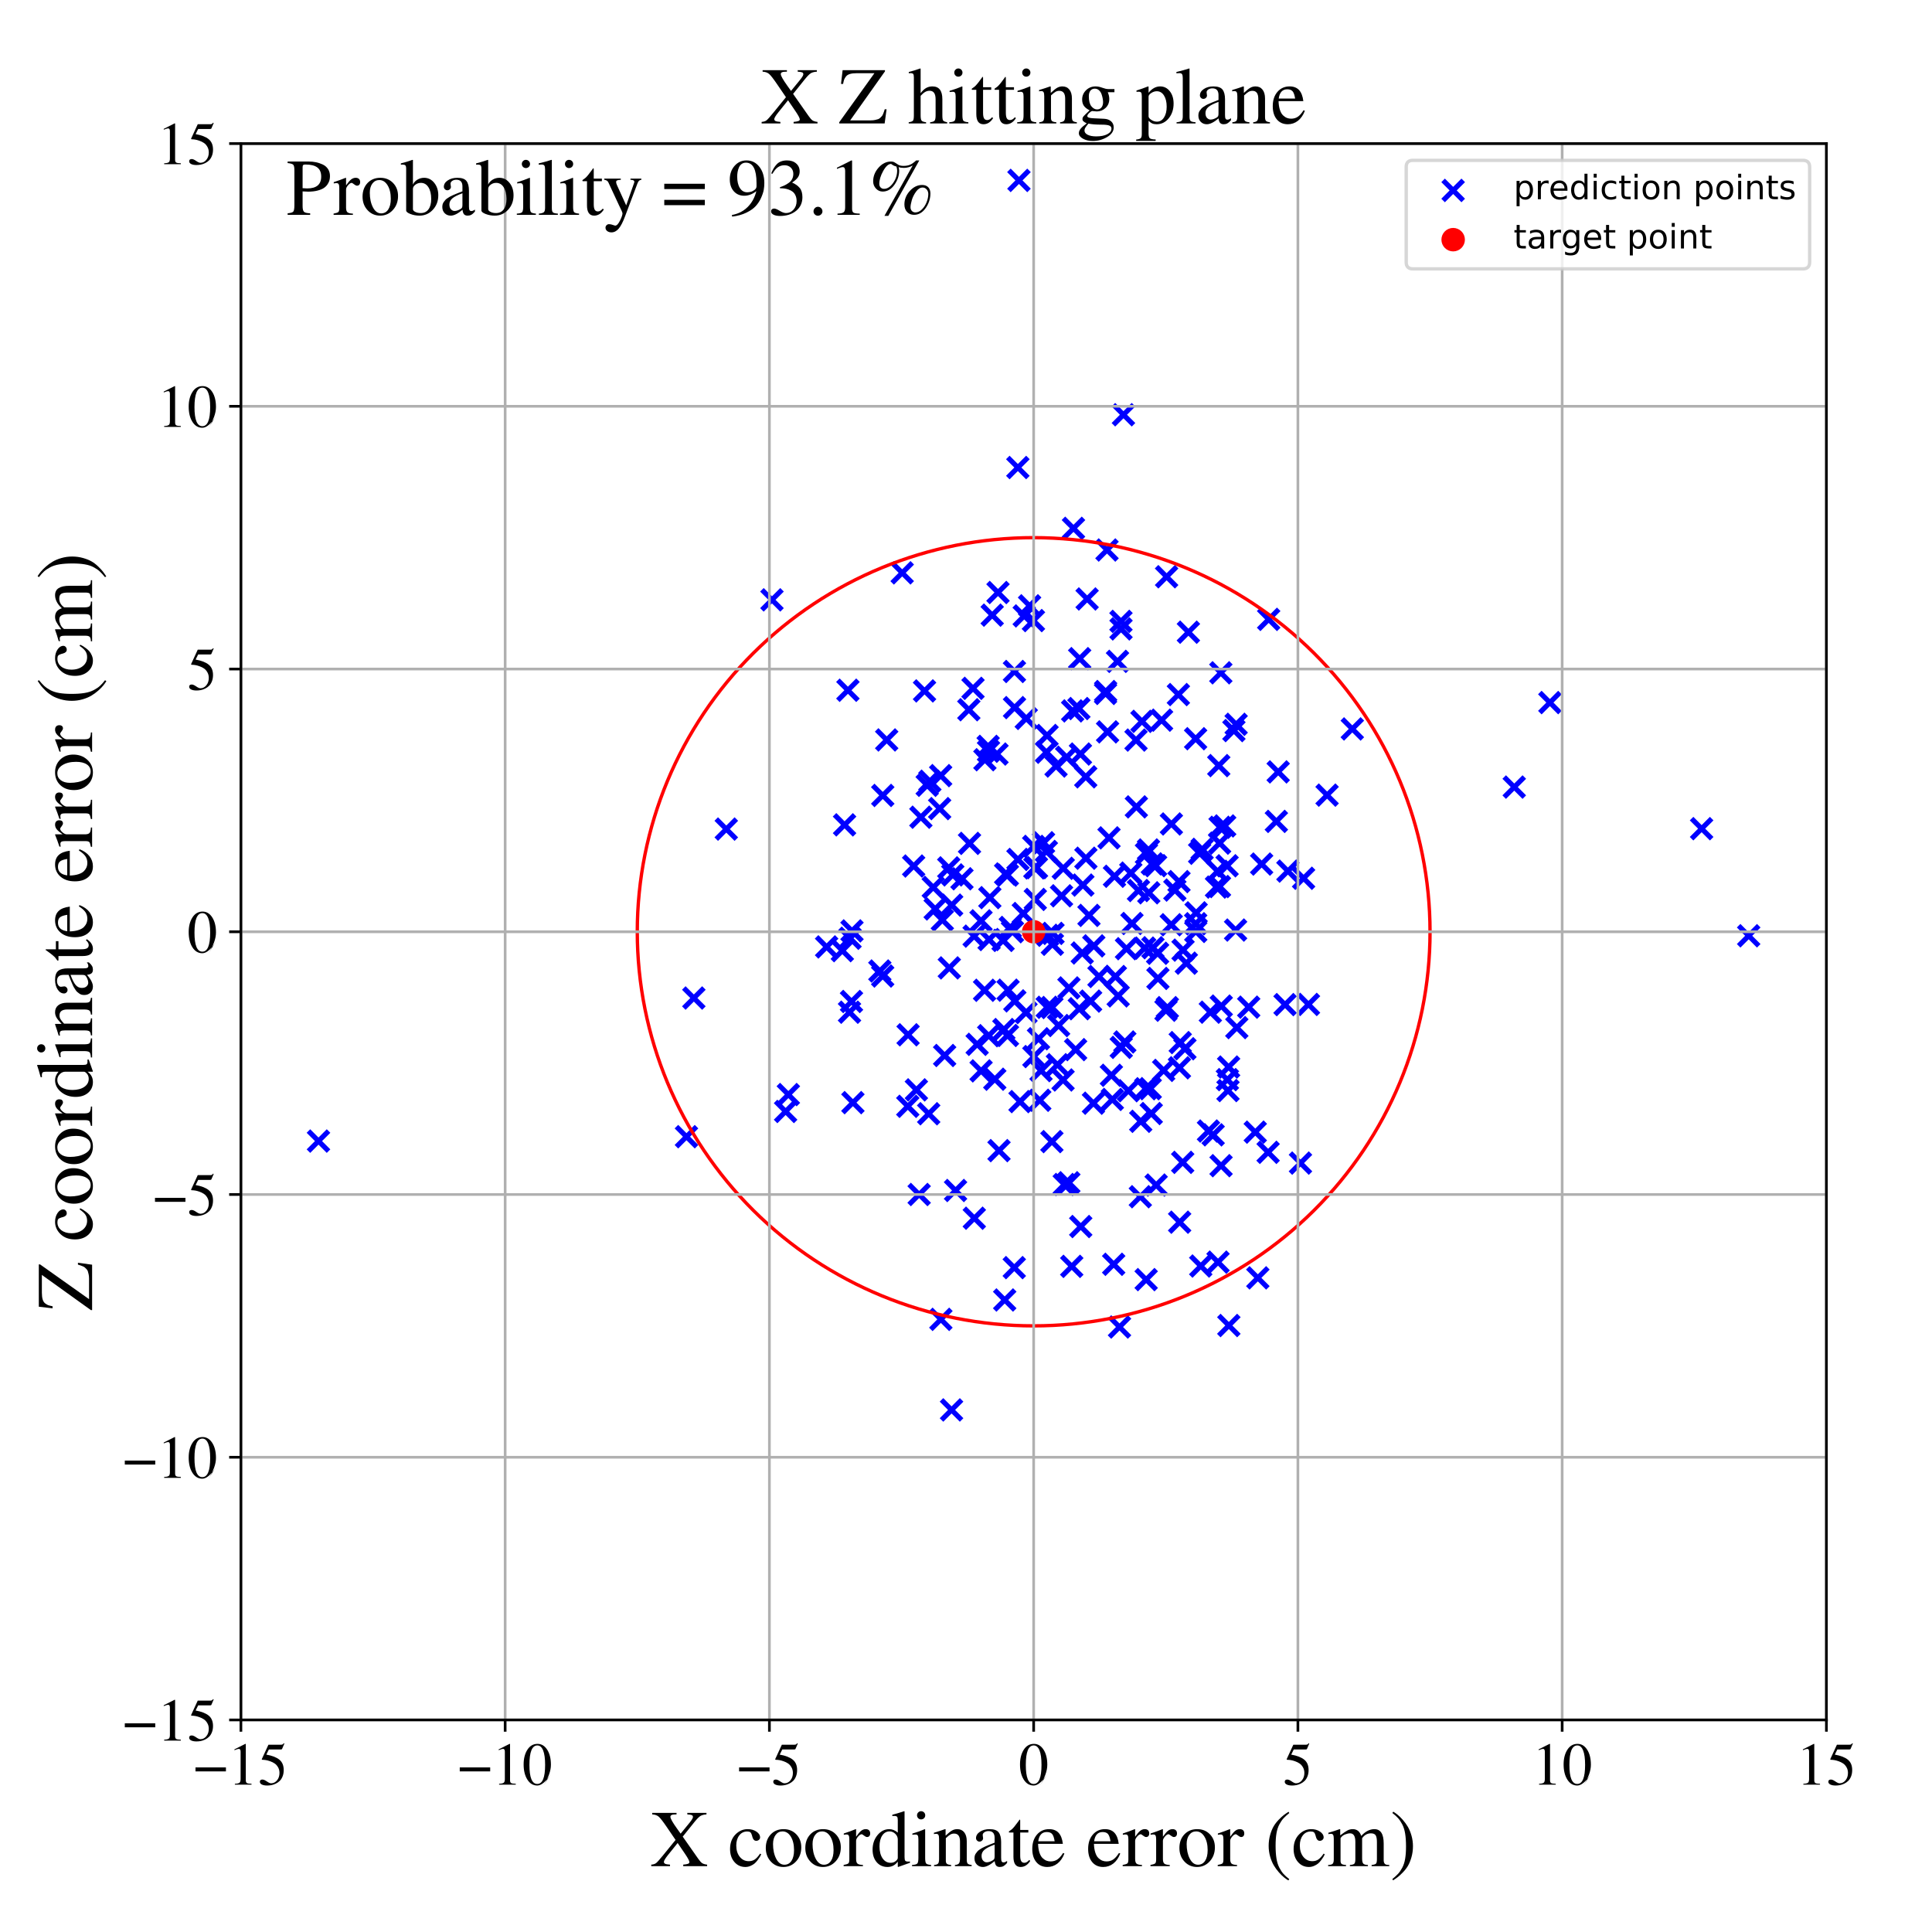 <?xml version="1.0" encoding="utf-8" standalone="no"?>
<!DOCTYPE svg PUBLIC "-//W3C//DTD SVG 1.1//EN"
  "http://www.w3.org/Graphics/SVG/1.1/DTD/svg11.dtd">
<!-- Created with matplotlib (https://matplotlib.org/) -->
<svg height="576pt" version="1.1" viewBox="0 0 576 576" width="576pt" xmlns="http://www.w3.org/2000/svg" xmlns:xlink="http://www.w3.org/1999/xlink">
 <defs>
  <style type="text/css">
*{stroke-linecap:butt;stroke-linejoin:round;}
  </style>
 </defs>
 <g id="figure_1">
  <g id="patch_1">
   <path d="M 0 576 
L 576 576 
L 576 0 
L 0 0 
z
" style="fill:#ffffff;"/>
  </g>
  <g id="axes_1">
   <g id="patch_2">
    <path d="M 71.822 512.784 
L 544.52 512.784 
L 544.52 42.802 
L 71.822 42.802 
z
" style="fill:#ffffff;"/>
   </g>
   <g id="PathCollection_1">
    <defs>
     <path d="M -3 3 
L 3 -3 
M -3 -3 
L 3 3 
" id="m9ac0875b80" style="stroke:#0000ff;stroke-width:1.5;"/>
    </defs>
    <g clip-path="url(#p76a079314f)">
     <use style="fill:#0000ff;stroke:#0000ff;stroke-width:1.5;" x="302.464" xlink:href="#m9ac0875b80" y="210.963"/>
     <use style="fill:#0000ff;stroke:#0000ff;stroke-width:1.5;" x="334.217" xlink:href="#m9ac0875b80" y="187.501"/>
     <use style="fill:#0000ff;stroke:#0000ff;stroke-width:1.5;" x="305.088" xlink:href="#m9ac0875b80" y="272.348"/>
     <use style="fill:#0000ff;stroke:#0000ff;stroke-width:1.5;" x="381.075" xlink:href="#m9ac0875b80" y="230.131"/>
     <use style="fill:#0000ff;stroke:#0000ff;stroke-width:1.5;" x="300.541" xlink:href="#m9ac0875b80" y="295.21"/>
     <use style="fill:#0000ff;stroke:#0000ff;stroke-width:1.5;" x="322.843" xlink:href="#m9ac0875b80" y="263.875"/>
     <use style="fill:#0000ff;stroke:#0000ff;stroke-width:1.5;" x="352.71" xlink:href="#m9ac0875b80" y="283.266"/>
     <use style="fill:#0000ff;stroke:#0000ff;stroke-width:1.5;" x="252.797" xlink:href="#m9ac0875b80" y="205.79"/>
     <use style="fill:#0000ff;stroke:#0000ff;stroke-width:1.5;" x="331.63" xlink:href="#m9ac0875b80" y="327.779"/>
     <use style="fill:#0000ff;stroke:#0000ff;stroke-width:1.5;" x="224.286" xlink:href="#m9ac0875b80" y="546.809"/>
     <use style="fill:#0000ff;stroke:#0000ff;stroke-width:1.5;" x="339.423" xlink:href="#m9ac0875b80" y="265.5"/>
     <use style="fill:#0000ff;stroke:#0000ff;stroke-width:1.5;" x="263.164" xlink:href="#m9ac0875b80" y="290.991"/>
     <use style="fill:#0000ff;stroke:#0000ff;stroke-width:1.5;" x="312.215" xlink:href="#m9ac0875b80" y="300.313"/>
     <use style="fill:#0000ff;stroke:#0000ff;stroke-width:1.5;" x="334.942" xlink:href="#m9ac0875b80" y="123.649"/>
     <use style="fill:#0000ff;stroke:#0000ff;stroke-width:1.5;" x="368.376" xlink:href="#m9ac0875b80" y="277.283"/>
     <use style="fill:#0000ff;stroke:#0000ff;stroke-width:1.5;" x="322.652" xlink:href="#m9ac0875b80" y="284.121"/>
     <use style="fill:#0000ff;stroke:#0000ff;stroke-width:1.5;" x="349.234" xlink:href="#m9ac0875b80" y="245.654"/>
     <use style="fill:#0000ff;stroke:#0000ff;stroke-width:1.5;" x="283.729" xlink:href="#m9ac0875b80" y="269.847"/>
     <use style="fill:#0000ff;stroke:#0000ff;stroke-width:1.5;" x="300.36" xlink:href="#m9ac0875b80" y="308.706"/>
     <use style="fill:#0000ff;stroke:#0000ff;stroke-width:1.5;" x="356.461" xlink:href="#m9ac0875b80" y="220.236"/>
     <use style="fill:#0000ff;stroke:#0000ff;stroke-width:1.5;" x="316.937" xlink:href="#m9ac0875b80" y="321.981"/>
     <use style="fill:#0000ff;stroke:#0000ff;stroke-width:1.5;" x="320.687" xlink:href="#m9ac0875b80" y="312.93"/>
     <use style="fill:#0000ff;stroke:#0000ff;stroke-width:1.5;" x="296.58" xlink:href="#m9ac0875b80" y="321.755"/>
     <use style="fill:#0000ff;stroke:#0000ff;stroke-width:1.5;" x="357.989" xlink:href="#m9ac0875b80" y="377.45"/>
     <use style="fill:#0000ff;stroke:#0000ff;stroke-width:1.5;" x="335.348" xlink:href="#m9ac0875b80" y="310.65"/>
     <use style="fill:#0000ff;stroke:#0000ff;stroke-width:1.5;" x="330.037" xlink:href="#m9ac0875b80" y="163.974"/>
     <use style="fill:#0000ff;stroke:#0000ff;stroke-width:1.5;" x="280.51" xlink:href="#m9ac0875b80" y="393.348"/>
     <use style="fill:#0000ff;stroke:#0000ff;stroke-width:1.5;" x="337.135" xlink:href="#m9ac0875b80" y="260.298"/>
     <use style="fill:#0000ff;stroke:#0000ff;stroke-width:1.5;" x="341.716" xlink:href="#m9ac0875b80" y="381.5"/>
     <use style="fill:#0000ff;stroke:#0000ff;stroke-width:1.5;" x="274.035" xlink:href="#m9ac0875b80" y="356.122"/>
     <use style="fill:#0000ff;stroke:#0000ff;stroke-width:1.5;" x="340.46" xlink:href="#m9ac0875b80" y="215.059"/>
     <use style="fill:#0000ff;stroke:#0000ff;stroke-width:1.5;" x="390.098" xlink:href="#m9ac0875b80" y="299.458"/>
     <use style="fill:#0000ff;stroke:#0000ff;stroke-width:1.5;" x="288.843" xlink:href="#m9ac0875b80" y="211.595"/>
     <use style="fill:#0000ff;stroke:#0000ff;stroke-width:1.5;" x="308.105" xlink:href="#m9ac0875b80" y="185.02"/>
     <use style="fill:#0000ff;stroke:#0000ff;stroke-width:1.5;" x="322.116" xlink:href="#m9ac0875b80" y="224.805"/>
     <use style="fill:#0000ff;stroke:#0000ff;stroke-width:1.5;" x="311.958" xlink:href="#m9ac0875b80" y="253.843"/>
     <use style="fill:#0000ff;stroke:#0000ff;stroke-width:1.5;" x="320.045" xlink:href="#m9ac0875b80" y="157.52"/>
     <use style="fill:#0000ff;stroke:#0000ff;stroke-width:1.5;" x="311.98" xlink:href="#m9ac0875b80" y="224.271"/>
     <use style="fill:#0000ff;stroke:#0000ff;stroke-width:1.5;" x="356.499" xlink:href="#m9ac0875b80" y="277.693"/>
     <use style="fill:#0000ff;stroke:#0000ff;stroke-width:1.5;" x="270.644" xlink:href="#m9ac0875b80" y="329.832"/>
     <use style="fill:#0000ff;stroke:#0000ff;stroke-width:1.5;" x="303.786" xlink:href="#m9ac0875b80" y="53.786"/>
     <use style="fill:#0000ff;stroke:#0000ff;stroke-width:1.5;" x="292.476" xlink:href="#m9ac0875b80" y="274.534"/>
     <use style="fill:#0000ff;stroke:#0000ff;stroke-width:1.5;" x="325.998" xlink:href="#m9ac0875b80" y="328.903"/>
     <use style="fill:#0000ff;stroke:#0000ff;stroke-width:1.5;" x="294.602" xlink:href="#m9ac0875b80" y="222.519"/>
     <use style="fill:#0000ff;stroke:#0000ff;stroke-width:1.5;" x="312.162" xlink:href="#m9ac0875b80" y="219.273"/>
     <use style="fill:#0000ff;stroke:#0000ff;stroke-width:1.5;" x="313.938" xlink:href="#m9ac0875b80" y="278.275"/>
     <use style="fill:#0000ff;stroke:#0000ff;stroke-width:1.5;" x="278.24" xlink:href="#m9ac0875b80" y="264.567"/>
     <use style="fill:#0000ff;stroke:#0000ff;stroke-width:1.5;" x="302.392" xlink:href="#m9ac0875b80" y="377.926"/>
     <use style="fill:#0000ff;stroke:#0000ff;stroke-width:1.5;" x="284.063" xlink:href="#m9ac0875b80" y="260.842"/>
     <use style="fill:#0000ff;stroke:#0000ff;stroke-width:1.5;" x="375.005" xlink:href="#m9ac0875b80" y="380.976"/>
     <use style="fill:#0000ff;stroke:#0000ff;stroke-width:1.5;" x="317.294" xlink:href="#m9ac0875b80" y="353.145"/>
     <use style="fill:#0000ff;stroke:#0000ff;stroke-width:1.5;" x="301.203" xlink:href="#m9ac0875b80" y="276.502"/>
     <use style="fill:#0000ff;stroke:#0000ff;stroke-width:1.5;" x="365.925" xlink:href="#m9ac0875b80" y="321.875"/>
     <use style="fill:#0000ff;stroke:#0000ff;stroke-width:1.5;" x="308.666" xlink:href="#m9ac0875b80" y="268.154"/>
     <use style="fill:#0000ff;stroke:#0000ff;stroke-width:1.5;" x="295.815" xlink:href="#m9ac0875b80" y="183.397"/>
     <use style="fill:#0000ff;stroke:#0000ff;stroke-width:1.5;" x="295.108" xlink:href="#m9ac0875b80" y="267.618"/>
     <use style="fill:#0000ff;stroke:#0000ff;stroke-width:1.5;" x="349.197" xlink:href="#m9ac0875b80" y="275.697"/>
     <use style="fill:#0000ff;stroke:#0000ff;stroke-width:1.5;" x="326.102" xlink:href="#m9ac0875b80" y="281.995"/>
     <use style="fill:#0000ff;stroke:#0000ff;stroke-width:1.5;" x="363.136" xlink:href="#m9ac0875b80" y="376.287"/>
     <use style="fill:#0000ff;stroke:#0000ff;stroke-width:1.5;" x="358.393" xlink:href="#m9ac0875b80" y="253.218"/>
     <use style="fill:#0000ff;stroke:#0000ff;stroke-width:1.5;" x="303.46" xlink:href="#m9ac0875b80" y="139.385"/>
     <use style="fill:#0000ff;stroke:#0000ff;stroke-width:1.5;" x="374.24" xlink:href="#m9ac0875b80" y="337.532"/>
     <use style="fill:#0000ff;stroke:#0000ff;stroke-width:1.5;" x="351.319" xlink:href="#m9ac0875b80" y="207.078"/>
     <use style="fill:#0000ff;stroke:#0000ff;stroke-width:1.5;" x="319.795" xlink:href="#m9ac0875b80" y="211.944"/>
     <use style="fill:#0000ff;stroke:#0000ff;stroke-width:1.5;" x="299.291" xlink:href="#m9ac0875b80" y="306.942"/>
     <use style="fill:#0000ff;stroke:#0000ff;stroke-width:1.5;" x="297.84" xlink:href="#m9ac0875b80" y="343.042"/>
     <use style="fill:#0000ff;stroke:#0000ff;stroke-width:1.5;" x="273.209" xlink:href="#m9ac0875b80" y="324.927"/>
     <use style="fill:#0000ff;stroke:#0000ff;stroke-width:1.5;" x="323.743" xlink:href="#m9ac0875b80" y="255.864"/>
     <use style="fill:#0000ff;stroke:#0000ff;stroke-width:1.5;" x="283.022" xlink:href="#m9ac0875b80" y="288.565"/>
     <use style="fill:#0000ff;stroke:#0000ff;stroke-width:1.5;" x="276.434" xlink:href="#m9ac0875b80" y="234.124"/>
     <use style="fill:#0000ff;stroke:#0000ff;stroke-width:1.5;" x="333.174" xlink:href="#m9ac0875b80" y="197.176"/>
     <use style="fill:#0000ff;stroke:#0000ff;stroke-width:1.5;" x="363.012" xlink:href="#m9ac0875b80" y="259.771"/>
     <use style="fill:#0000ff;stroke:#0000ff;stroke-width:1.5;" x="300.337" xlink:href="#m9ac0875b80" y="260.9"/>
     <use style="fill:#0000ff;stroke:#0000ff;stroke-width:1.5;" x="342.932" xlink:href="#m9ac0875b80" y="324.568"/>
     <use style="fill:#0000ff;stroke:#0000ff;stroke-width:1.5;" x="322.21" xlink:href="#m9ac0875b80" y="365.675"/>
     <use style="fill:#0000ff;stroke:#0000ff;stroke-width:1.5;" x="360.29" xlink:href="#m9ac0875b80" y="337.199"/>
     <use style="fill:#0000ff;stroke:#0000ff;stroke-width:1.5;" x="332.262" xlink:href="#m9ac0875b80" y="261.252"/>
     <use style="fill:#0000ff;stroke:#0000ff;stroke-width:1.5;" x="366.36" xlink:href="#m9ac0875b80" y="395.185"/>
     <use style="fill:#0000ff;stroke:#0000ff;stroke-width:1.5;" x="263.185" xlink:href="#m9ac0875b80" y="237.151"/>
     <use style="fill:#0000ff;stroke:#0000ff;stroke-width:1.5;" x="395.651" xlink:href="#m9ac0875b80" y="237.057"/>
     <use style="fill:#0000ff;stroke:#0000ff;stroke-width:1.5;" x="351.503" xlink:href="#m9ac0875b80" y="262.842"/>
     <use style="fill:#0000ff;stroke:#0000ff;stroke-width:1.5;" x="321.89" xlink:href="#m9ac0875b80" y="196.366"/>
     <use style="fill:#0000ff;stroke:#0000ff;stroke-width:1.5;" x="308.232" xlink:href="#m9ac0875b80" y="315.003"/>
     <use style="fill:#0000ff;stroke:#0000ff;stroke-width:1.5;" x="357.658" xlink:href="#m9ac0875b80" y="254.391"/>
     <use style="fill:#0000ff;stroke:#0000ff;stroke-width:1.5;" x="342.405" xlink:href="#m9ac0875b80" y="253.395"/>
     <use style="fill:#0000ff;stroke:#0000ff;stroke-width:1.5;" x="347.809" xlink:href="#m9ac0875b80" y="171.952"/>
     <use style="fill:#0000ff;stroke:#0000ff;stroke-width:1.5;" x="363.975" xlink:href="#m9ac0875b80" y="200.587"/>
     <use style="fill:#0000ff;stroke:#0000ff;stroke-width:1.5;" x="280.449" xlink:href="#m9ac0875b80" y="231.241"/>
     <use style="fill:#0000ff;stroke:#0000ff;stroke-width:1.5;" x="299.051" xlink:href="#m9ac0875b80" y="280.373"/>
     <use style="fill:#0000ff;stroke:#0000ff;stroke-width:1.5;" x="366.293" xlink:href="#m9ac0875b80" y="318.122"/>
     <use style="fill:#0000ff;stroke:#0000ff;stroke-width:1.5;" x="286.798" xlink:href="#m9ac0875b80" y="261.995"/>
     <use style="fill:#0000ff;stroke:#0000ff;stroke-width:1.5;" x="311.115" xlink:href="#m9ac0875b80" y="251.25"/>
     <use style="fill:#0000ff;stroke:#0000ff;stroke-width:1.5;" x="451.455" xlink:href="#m9ac0875b80" y="234.656"/>
     <use style="fill:#0000ff;stroke:#0000ff;stroke-width:1.5;" x="350.272" xlink:href="#m9ac0875b80" y="265.358"/>
     <use style="fill:#0000ff;stroke:#0000ff;stroke-width:1.5;" x="268.973" xlink:href="#m9ac0875b80" y="170.785"/>
     <use style="fill:#0000ff;stroke:#0000ff;stroke-width:1.5;" x="346.928" xlink:href="#m9ac0875b80" y="319.125"/>
     <use style="fill:#0000ff;stroke:#0000ff;stroke-width:1.5;" x="341.268" xlink:href="#m9ac0875b80" y="282.662"/>
     <use style="fill:#0000ff;stroke:#0000ff;stroke-width:1.5;" x="324.11" xlink:href="#m9ac0875b80" y="178.575"/>
     <use style="fill:#0000ff;stroke:#0000ff;stroke-width:1.5;" x="363.358" xlink:href="#m9ac0875b80" y="228.255"/>
     <use style="fill:#0000ff;stroke:#0000ff;stroke-width:1.5;" x="294.767" xlink:href="#m9ac0875b80" y="308.775"/>
     <use style="fill:#0000ff;stroke:#0000ff;stroke-width:1.5;" x="315.255" xlink:href="#m9ac0875b80" y="317.427"/>
     <use style="fill:#0000ff;stroke:#0000ff;stroke-width:1.5;" x="366.111" xlink:href="#m9ac0875b80" y="325.138"/>
     <use style="fill:#0000ff;stroke:#0000ff;stroke-width:1.5;" x="304.099" xlink:href="#m9ac0875b80" y="328.427"/>
     <use style="fill:#0000ff;stroke:#0000ff;stroke-width:1.5;" x="348.033" xlink:href="#m9ac0875b80" y="300.412"/>
     <use style="fill:#0000ff;stroke:#0000ff;stroke-width:1.5;" x="321.654" xlink:href="#m9ac0875b80" y="211.242"/>
     <use style="fill:#0000ff;stroke:#0000ff;stroke-width:1.5;" x="363.571" xlink:href="#m9ac0875b80" y="264.314"/>
     <use style="fill:#0000ff;stroke:#0000ff;stroke-width:1.5;" x="345.124" xlink:href="#m9ac0875b80" y="284.207"/>
     <use style="fill:#0000ff;stroke:#0000ff;stroke-width:1.5;" x="276.88" xlink:href="#m9ac0875b80" y="332.044"/>
     <use style="fill:#0000ff;stroke:#0000ff;stroke-width:1.5;" x="216.534" xlink:href="#m9ac0875b80" y="247.18"/>
     <use style="fill:#0000ff;stroke:#0000ff;stroke-width:1.5;" x="364.105" xlink:href="#m9ac0875b80" y="299.946"/>
     <use style="fill:#0000ff;stroke:#0000ff;stroke-width:1.5;" x="272.397" xlink:href="#m9ac0875b80" y="258.191"/>
     <use style="fill:#0000ff;stroke:#0000ff;stroke-width:1.5;" x="334.2" xlink:href="#m9ac0875b80" y="185.258"/>
     <use style="fill:#0000ff;stroke:#0000ff;stroke-width:1.5;" x="521.349" xlink:href="#m9ac0875b80" y="278.984"/>
     <use style="fill:#0000ff;stroke:#0000ff;stroke-width:1.5;" x="330.634" xlink:href="#m9ac0875b80" y="249.797"/>
     <use style="fill:#0000ff;stroke:#0000ff;stroke-width:1.5;" x="293.536" xlink:href="#m9ac0875b80" y="295.24"/>
     <use style="fill:#0000ff;stroke:#0000ff;stroke-width:1.5;" x="356.474" xlink:href="#m9ac0875b80" y="275.395"/>
     <use style="fill:#0000ff;stroke:#0000ff;stroke-width:1.5;" x="234.222" xlink:href="#m9ac0875b80" y="331.364"/>
     <use style="fill:#0000ff;stroke:#0000ff;stroke-width:1.5;" x="253.269" xlink:href="#m9ac0875b80" y="301.776"/>
     <use style="fill:#0000ff;stroke:#0000ff;stroke-width:1.5;" x="293.636" xlink:href="#m9ac0875b80" y="226.503"/>
     <use style="fill:#0000ff;stroke:#0000ff;stroke-width:1.5;" x="206.863" xlink:href="#m9ac0875b80" y="297.549"/>
     <use style="fill:#0000ff;stroke:#0000ff;stroke-width:1.5;" x="290.418" xlink:href="#m9ac0875b80" y="279.096"/>
     <use style="fill:#0000ff;stroke:#0000ff;stroke-width:1.5;" x="368.74" xlink:href="#m9ac0875b80" y="306.369"/>
     <use style="fill:#0000ff;stroke:#0000ff;stroke-width:1.5;" x="278.813" xlink:href="#m9ac0875b80" y="270.987"/>
     <use style="fill:#0000ff;stroke:#0000ff;stroke-width:1.5;" x="280.147" xlink:href="#m9ac0875b80" y="241.075"/>
     <use style="fill:#0000ff;stroke:#0000ff;stroke-width:1.5;" x="308.523" xlink:href="#m9ac0875b80" y="258.754"/>
     <use style="fill:#0000ff;stroke:#0000ff;stroke-width:1.5;" x="368.539" xlink:href="#m9ac0875b80" y="215.946"/>
     <use style="fill:#0000ff;stroke:#0000ff;stroke-width:1.5;" x="344.529" xlink:href="#m9ac0875b80" y="258.084"/>
     <use style="fill:#0000ff;stroke:#0000ff;stroke-width:1.5;" x="253.426" xlink:href="#m9ac0875b80" y="279.732"/>
     <use style="fill:#0000ff;stroke:#0000ff;stroke-width:1.5;" x="333.371" xlink:href="#m9ac0875b80" y="296.914"/>
     <use style="fill:#0000ff;stroke:#0000ff;stroke-width:1.5;" x="274.548" xlink:href="#m9ac0875b80" y="243.641"/>
     <use style="fill:#0000ff;stroke:#0000ff;stroke-width:1.5;" x="299.813" xlink:href="#m9ac0875b80" y="260.552"/>
     <use style="fill:#0000ff;stroke:#0000ff;stroke-width:1.5;" x="309.017" xlink:href="#m9ac0875b80" y="258.667"/>
     <use style="fill:#0000ff;stroke:#0000ff;stroke-width:1.5;" x="282.856" xlink:href="#m9ac0875b80" y="258.736"/>
     <use style="fill:#0000ff;stroke:#0000ff;stroke-width:1.5;" x="319.526" xlink:href="#m9ac0875b80" y="377.549"/>
     <use style="fill:#0000ff;stroke:#0000ff;stroke-width:1.5;" x="310.368" xlink:href="#m9ac0875b80" y="319.195"/>
     <use style="fill:#0000ff;stroke:#0000ff;stroke-width:1.5;" x="321.775" xlink:href="#m9ac0875b80" y="300.733"/>
     <use style="fill:#0000ff;stroke:#0000ff;stroke-width:1.5;" x="351.697" xlink:href="#m9ac0875b80" y="364.38"/>
     <use style="fill:#0000ff;stroke:#0000ff;stroke-width:1.5;" x="383.97" xlink:href="#m9ac0875b80" y="259.703"/>
     <use style="fill:#0000ff;stroke:#0000ff;stroke-width:1.5;" x="383.117" xlink:href="#m9ac0875b80" y="299.51"/>
     <use style="fill:#0000ff;stroke:#0000ff;stroke-width:1.5;" x="294.71" xlink:href="#m9ac0875b80" y="223.979"/>
     <use style="fill:#0000ff;stroke:#0000ff;stroke-width:1.5;" x="313.754" xlink:href="#m9ac0875b80" y="281.523"/>
     <use style="fill:#0000ff;stroke:#0000ff;stroke-width:1.5;" x="345.222" xlink:href="#m9ac0875b80" y="291.703"/>
     <use style="fill:#0000ff;stroke:#0000ff;stroke-width:1.5;" x="332.537" xlink:href="#m9ac0875b80" y="291.139"/>
     <use style="fill:#0000ff;stroke:#0000ff;stroke-width:1.5;" x="351.875" xlink:href="#m9ac0875b80" y="310.833"/>
     <use style="fill:#0000ff;stroke:#0000ff;stroke-width:1.5;" x="316.486" xlink:href="#m9ac0875b80" y="267.074"/>
     <use style="fill:#0000ff;stroke:#0000ff;stroke-width:1.5;" x="254.009" xlink:href="#m9ac0875b80" y="277.534"/>
     <use style="fill:#0000ff;stroke:#0000ff;stroke-width:1.5;" x="329.633" xlink:href="#m9ac0875b80" y="206.169"/>
     <use style="fill:#0000ff;stroke:#0000ff;stroke-width:1.5;" x="324.66" xlink:href="#m9ac0875b80" y="272.913"/>
     <use style="fill:#0000ff;stroke:#0000ff;stroke-width:1.5;" x="94.954" xlink:href="#m9ac0875b80" y="340.196"/>
     <use style="fill:#0000ff;stroke:#0000ff;stroke-width:1.5;" x="343.549" xlink:href="#m9ac0875b80" y="257.564"/>
     <use style="fill:#0000ff;stroke:#0000ff;stroke-width:1.5;" x="315.605" xlink:href="#m9ac0875b80" y="305.749"/>
     <use style="fill:#0000ff;stroke:#0000ff;stroke-width:1.5;" x="372.284" xlink:href="#m9ac0875b80" y="300.268"/>
     <use style="fill:#0000ff;stroke:#0000ff;stroke-width:1.5;" x="364.046" xlink:href="#m9ac0875b80" y="347.532"/>
     <use style="fill:#0000ff;stroke:#0000ff;stroke-width:1.5;" x="380.532" xlink:href="#m9ac0875b80" y="244.886"/>
     <use style="fill:#0000ff;stroke:#0000ff;stroke-width:1.5;" x="299.539" xlink:href="#m9ac0875b80" y="387.571"/>
     <use style="fill:#0000ff;stroke:#0000ff;stroke-width:1.5;" x="230.154" xlink:href="#m9ac0875b80" y="178.837"/>
     <use style="fill:#0000ff;stroke:#0000ff;stroke-width:1.5;" x="290.477" xlink:href="#m9ac0875b80" y="363.195"/>
     <use style="fill:#0000ff;stroke:#0000ff;stroke-width:1.5;" x="251.801" xlink:href="#m9ac0875b80" y="245.919"/>
     <use style="fill:#0000ff;stroke:#0000ff;stroke-width:1.5;" x="356.612" xlink:href="#m9ac0875b80" y="272.153"/>
     <use style="fill:#0000ff;stroke:#0000ff;stroke-width:1.5;" x="361.688" xlink:href="#m9ac0875b80" y="338.337"/>
     <use style="fill:#0000ff;stroke:#0000ff;stroke-width:1.5;" x="317" xlink:href="#m9ac0875b80" y="258.875"/>
     <use style="fill:#0000ff;stroke:#0000ff;stroke-width:1.5;" x="318.662" xlink:href="#m9ac0875b80" y="352.62"/>
     <use style="fill:#0000ff;stroke:#0000ff;stroke-width:1.5;" x="388.651" xlink:href="#m9ac0875b80" y="261.844"/>
     <use style="fill:#0000ff;stroke:#0000ff;stroke-width:1.5;" x="365.845" xlink:href="#m9ac0875b80" y="258.121"/>
     <use style="fill:#0000ff;stroke:#0000ff;stroke-width:1.5;" x="309.616" xlink:href="#m9ac0875b80" y="309.692"/>
     <use style="fill:#0000ff;stroke:#0000ff;stroke-width:1.5;" x="329.601" xlink:href="#m9ac0875b80" y="206.743"/>
     <use style="fill:#0000ff;stroke:#0000ff;stroke-width:1.5;" x="303.488" xlink:href="#m9ac0875b80" y="256.229"/>
     <use style="fill:#0000ff;stroke:#0000ff;stroke-width:1.5;" x="351.632" xlink:href="#m9ac0875b80" y="318.348"/>
     <use style="fill:#0000ff;stroke:#0000ff;stroke-width:1.5;" x="302.445" xlink:href="#m9ac0875b80" y="200.193"/>
     <use style="fill:#0000ff;stroke:#0000ff;stroke-width:1.5;" x="305.355" xlink:href="#m9ac0875b80" y="183.626"/>
     <use style="fill:#0000ff;stroke:#0000ff;stroke-width:1.5;" x="290.09" xlink:href="#m9ac0875b80" y="205.22"/>
     <use style="fill:#0000ff;stroke:#0000ff;stroke-width:1.5;" x="270.737" xlink:href="#m9ac0875b80" y="308.508"/>
     <use style="fill:#0000ff;stroke:#0000ff;stroke-width:1.5;" x="302.555" xlink:href="#m9ac0875b80" y="298.396"/>
     <use style="fill:#0000ff;stroke:#0000ff;stroke-width:1.5;" x="353.267" xlink:href="#m9ac0875b80" y="312.667"/>
     <use style="fill:#0000ff;stroke:#0000ff;stroke-width:1.5;" x="332.034" xlink:href="#m9ac0875b80" y="376.932"/>
     <use style="fill:#0000ff;stroke:#0000ff;stroke-width:1.5;" x="275.639" xlink:href="#m9ac0875b80" y="205.982"/>
     <use style="fill:#0000ff;stroke:#0000ff;stroke-width:1.5;" x="327.64" xlink:href="#m9ac0875b80" y="291.121"/>
     <use style="fill:#0000ff;stroke:#0000ff;stroke-width:1.5;" x="325.154" xlink:href="#m9ac0875b80" y="298.467"/>
     <use style="fill:#0000ff;stroke:#0000ff;stroke-width:1.5;" x="378.237" xlink:href="#m9ac0875b80" y="184.655"/>
     <use style="fill:#0000ff;stroke:#0000ff;stroke-width:1.5;" x="363.742" xlink:href="#m9ac0875b80" y="246.649"/>
     <use style="fill:#0000ff;stroke:#0000ff;stroke-width:1.5;" x="339.976" xlink:href="#m9ac0875b80" y="356.786"/>
     <use style="fill:#0000ff;stroke:#0000ff;stroke-width:1.5;" x="346.309" xlink:href="#m9ac0875b80" y="214.709"/>
     <use style="fill:#0000ff;stroke:#0000ff;stroke-width:1.5;" x="462.076" xlink:href="#m9ac0875b80" y="209.465"/>
     <use style="fill:#0000ff;stroke:#0000ff;stroke-width:1.5;" x="280.947" xlink:href="#m9ac0875b80" y="274.29"/>
     <use style="fill:#0000ff;stroke:#0000ff;stroke-width:1.5;" x="251.132" xlink:href="#m9ac0875b80" y="283.424"/>
     <use style="fill:#0000ff;stroke:#0000ff;stroke-width:1.5;" x="323.702" xlink:href="#m9ac0875b80" y="231.603"/>
     <use style="fill:#0000ff;stroke:#0000ff;stroke-width:1.5;" x="294.883" xlink:href="#m9ac0875b80" y="280.109"/>
     <use style="fill:#0000ff;stroke:#0000ff;stroke-width:1.5;" x="291.328" xlink:href="#m9ac0875b80" y="311.355"/>
     <use style="fill:#0000ff;stroke:#0000ff;stroke-width:1.5;" x="362.681" xlink:href="#m9ac0875b80" y="264.472"/>
     <use style="fill:#0000ff;stroke:#0000ff;stroke-width:1.5;" x="353.691" xlink:href="#m9ac0875b80" y="287.159"/>
     <use style="fill:#0000ff;stroke:#0000ff;stroke-width:1.5;" x="507.317" xlink:href="#m9ac0875b80" y="247.056"/>
     <use style="fill:#0000ff;stroke:#0000ff;stroke-width:1.5;" x="253.864" xlink:href="#m9ac0875b80" y="298.578"/>
     <use style="fill:#0000ff;stroke:#0000ff;stroke-width:1.5;" x="403.172" xlink:href="#m9ac0875b80" y="217.324"/>
     <use style="fill:#0000ff;stroke:#0000ff;stroke-width:1.5;" x="314.846" xlink:href="#m9ac0875b80" y="228.388"/>
     <use style="fill:#0000ff;stroke:#0000ff;stroke-width:1.5;" x="292.498" xlink:href="#m9ac0875b80" y="319.271"/>
     <use style="fill:#0000ff;stroke:#0000ff;stroke-width:1.5;" x="337.478" xlink:href="#m9ac0875b80" y="275.327"/>
     <use style="fill:#0000ff;stroke:#0000ff;stroke-width:1.5;" x="338.688" xlink:href="#m9ac0875b80" y="220.642"/>
     <use style="fill:#0000ff;stroke:#0000ff;stroke-width:1.5;" x="331.347" xlink:href="#m9ac0875b80" y="320.581"/>
     <use style="fill:#0000ff;stroke:#0000ff;stroke-width:1.5;" x="338.792" xlink:href="#m9ac0875b80" y="240.561"/>
     <use style="fill:#0000ff;stroke:#0000ff;stroke-width:1.5;" x="297.238" xlink:href="#m9ac0875b80" y="224.805"/>
     <use style="fill:#0000ff;stroke:#0000ff;stroke-width:1.5;" x="313.609" xlink:href="#m9ac0875b80" y="340.354"/>
     <use style="fill:#0000ff;stroke:#0000ff;stroke-width:1.5;" x="254.283" xlink:href="#m9ac0875b80" y="328.735"/>
     <use style="fill:#0000ff;stroke:#0000ff;stroke-width:1.5;" x="318.687" xlink:href="#m9ac0875b80" y="294.535"/>
     <use style="fill:#0000ff;stroke:#0000ff;stroke-width:1.5;" x="344.691" xlink:href="#m9ac0875b80" y="353.307"/>
     <use style="fill:#0000ff;stroke:#0000ff;stroke-width:1.5;" x="341.8" xlink:href="#m9ac0875b80" y="254.527"/>
     <use style="fill:#0000ff;stroke:#0000ff;stroke-width:1.5;" x="335.845" xlink:href="#m9ac0875b80" y="282.838"/>
     <use style="fill:#0000ff;stroke:#0000ff;stroke-width:1.5;" x="330.211" xlink:href="#m9ac0875b80" y="218.198"/>
     <use style="fill:#0000ff;stroke:#0000ff;stroke-width:1.5;" x="305.968" xlink:href="#m9ac0875b80" y="214.189"/>
     <use style="fill:#0000ff;stroke:#0000ff;stroke-width:1.5;" x="204.662" xlink:href="#m9ac0875b80" y="338.891"/>
     <use style="fill:#0000ff;stroke:#0000ff;stroke-width:1.5;" x="378.071" xlink:href="#m9ac0875b80" y="343.547"/>
     <use style="fill:#0000ff;stroke:#0000ff;stroke-width:1.5;" x="343.232" xlink:href="#m9ac0875b80" y="331.988"/>
     <use style="fill:#0000ff;stroke:#0000ff;stroke-width:1.5;" x="281.635" xlink:href="#m9ac0875b80" y="314.681"/>
     <use style="fill:#0000ff;stroke:#0000ff;stroke-width:1.5;" x="313.61" xlink:href="#m9ac0875b80" y="300.38"/>
     <use style="fill:#0000ff;stroke:#0000ff;stroke-width:1.5;" x="341.594" xlink:href="#m9ac0875b80" y="324.593"/>
     <use style="fill:#0000ff;stroke:#0000ff;stroke-width:1.5;" x="367.871" xlink:href="#m9ac0875b80" y="217.814"/>
     <use style="fill:#0000ff;stroke:#0000ff;stroke-width:1.5;" x="342.498" xlink:href="#m9ac0875b80" y="266.175"/>
     <use style="fill:#0000ff;stroke:#0000ff;stroke-width:1.5;" x="277.226" xlink:href="#m9ac0875b80" y="232.909"/>
     <use style="fill:#0000ff;stroke:#0000ff;stroke-width:1.5;" x="297.542" xlink:href="#m9ac0875b80" y="176.647"/>
     <use style="fill:#0000ff;stroke:#0000ff;stroke-width:1.5;" x="352.603" xlink:href="#m9ac0875b80" y="346.541"/>
     <use style="fill:#0000ff;stroke:#0000ff;stroke-width:1.5;" x="376.143" xlink:href="#m9ac0875b80" y="257.609"/>
     <use style="fill:#0000ff;stroke:#0000ff;stroke-width:1.5;" x="334.283" xlink:href="#m9ac0875b80" y="312.263"/>
     <use style="fill:#0000ff;stroke:#0000ff;stroke-width:1.5;" x="306.961" xlink:href="#m9ac0875b80" y="180.618"/>
     <use style="fill:#0000ff;stroke:#0000ff;stroke-width:1.5;" x="363.61" xlink:href="#m9ac0875b80" y="251.373"/>
     <use style="fill:#0000ff;stroke:#0000ff;stroke-width:1.5;" x="235.037" xlink:href="#m9ac0875b80" y="326.329"/>
     <use style="fill:#0000ff;stroke:#0000ff;stroke-width:1.5;" x="360.847" xlink:href="#m9ac0875b80" y="301.77"/>
     <use style="fill:#0000ff;stroke:#0000ff;stroke-width:1.5;" x="246.448" xlink:href="#m9ac0875b80" y="282.314"/>
     <use style="fill:#0000ff;stroke:#0000ff;stroke-width:1.5;" x="289.047" xlink:href="#m9ac0875b80" y="251.442"/>
     <use style="fill:#0000ff;stroke:#0000ff;stroke-width:1.5;" x="333.766" xlink:href="#m9ac0875b80" y="395.629"/>
     <use style="fill:#0000ff;stroke:#0000ff;stroke-width:1.5;" x="387.719" xlink:href="#m9ac0875b80" y="346.757"/>
     <use style="fill:#0000ff;stroke:#0000ff;stroke-width:1.5;" x="336.407" xlink:href="#m9ac0875b80" y="325.182"/>
     <use style="fill:#0000ff;stroke:#0000ff;stroke-width:1.5;" x="308.182" xlink:href="#m9ac0875b80" y="252.336"/>
     <use style="fill:#0000ff;stroke:#0000ff;stroke-width:1.5;" x="365.131" xlink:href="#m9ac0875b80" y="246.239"/>
     <use style="fill:#0000ff;stroke:#0000ff;stroke-width:1.5;" x="312.339" xlink:href="#m9ac0875b80" y="278.842"/>
     <use style="fill:#0000ff;stroke:#0000ff;stroke-width:1.5;" x="354.307" xlink:href="#m9ac0875b80" y="188.481"/>
     <use style="fill:#0000ff;stroke:#0000ff;stroke-width:1.5;" x="309.996" xlink:href="#m9ac0875b80" y="328.029"/>
     <use style="fill:#0000ff;stroke:#0000ff;stroke-width:1.5;" x="284.888" xlink:href="#m9ac0875b80" y="354.926"/>
     <use style="fill:#0000ff;stroke:#0000ff;stroke-width:1.5;" x="318.006" xlink:href="#m9ac0875b80" y="225.751"/>
     <use style="fill:#0000ff;stroke:#0000ff;stroke-width:1.5;" x="343.727" xlink:href="#m9ac0875b80" y="282.552"/>
     <use style="fill:#0000ff;stroke:#0000ff;stroke-width:1.5;" x="301.845" xlink:href="#m9ac0875b80" y="277.777"/>
     <use style="fill:#0000ff;stroke:#0000ff;stroke-width:1.5;" x="283.692" xlink:href="#m9ac0875b80" y="420.35"/>
     <use style="fill:#0000ff;stroke:#0000ff;stroke-width:1.5;" x="340.096" xlink:href="#m9ac0875b80" y="334.303"/>
     <use style="fill:#0000ff;stroke:#0000ff;stroke-width:1.5;" x="347.616" xlink:href="#m9ac0875b80" y="301.189"/>
     <use style="fill:#0000ff;stroke:#0000ff;stroke-width:1.5;" x="262.314" xlink:href="#m9ac0875b80" y="289.49"/>
     <use style="fill:#0000ff;stroke:#0000ff;stroke-width:1.5;" x="264.36" xlink:href="#m9ac0875b80" y="220.602"/>
     <use style="fill:#0000ff;stroke:#0000ff;stroke-width:1.5;" x="305.882" xlink:href="#m9ac0875b80" y="301.879"/>
    </g>
   </g>
   <g id="PathCollection_2">
    <defs>
     <path d="M 0 3 
C 0.796 3 1.559 2.684 2.121 2.121 
C 2.684 1.559 3 0.796 3 0 
C 3 -0.796 2.684 -1.559 2.121 -2.121 
C 1.559 -2.684 0.796 -3 0 -3 
C -0.796 -3 -1.559 -2.684 -2.121 -2.121 
C -2.684 -1.559 -3 -0.796 -3 0 
C -3 0.796 -2.684 1.559 -2.121 2.121 
C -1.559 2.684 -0.796 3 0 3 
z
" id="m58dce7b759" style="stroke:#ff0000;"/>
    </defs>
    <g clip-path="url(#p76a079314f)">
     <use style="fill:#ff0000;stroke:#ff0000;" x="308.171" xlink:href="#m58dce7b759" y="277.793"/>
    </g>
   </g>
   <g id="patch_3">
    <path clip-path="url(#p76a079314f)" d="M 308.171 395.288 
C 339.511 395.288 369.572 382.908 391.733 360.875 
C 413.894 338.841 426.346 308.953 426.346 277.793 
C 426.346 246.633 413.894 216.745 391.733 194.711 
C 369.572 172.677 339.511 160.297 308.171 160.297 
C 276.831 160.297 246.77 172.677 224.609 194.711 
C 202.448 216.745 189.997 246.633 189.997 277.793 
C 189.997 308.953 202.448 338.841 224.609 360.875 
C 246.77 382.908 276.831 395.288 308.171 395.288 
z
" style="fill:none;stroke:#ff0000;stroke-linejoin:miter;"/>
   </g>
   <g id="matplotlib.axis_1">
    <g id="xtick_1">
     <g id="line2d_1">
      <path clip-path="url(#p76a079314f)" d="M 71.822 512.784 
L 71.822 42.802 
" style="fill:none;stroke:#b0b0b0;stroke-linecap:square;stroke-width:0.8;"/>
     </g>
     <g id="line2d_2">
      <defs>
       <path d="M 0 0 
L 0 3.5 
" id="m40ff7a41e5" style="stroke:#000000;stroke-width:0.8;"/>
      </defs>
      <g>
       <use style="stroke:#000000;stroke-width:0.8;" x="71.822" xlink:href="#m40ff7a41e5" y="512.784"/>
      </g>
     </g>
     <g id="text_1">
      <!-- −15 -->
      <defs>
       <path d="M 3 22 
L 3 28.594 
L 53.406 28.594 
L 53.406 22 
z
" id="FreeSerif-8722"/>
       <path d="M 18.297 59.297 
Q 16.5 59.297 11.094 57.094 
L 11.094 58.5 
L 29.094 67.594 
L 29.906 67.406 
L 29.906 7.406 
Q 29.906 3.797 31.703 2.688 
Q 33.5 1.594 39.406 1.5 
L 39.406 0 
L 11.797 0 
L 11.797 1.5 
Q 17.406 1.703 19.344 3.141 
Q 21.297 4.594 21.297 9.297 
L 21.297 54.594 
Q 21.297 59.297 18.297 59.297 
z
" id="FreeSerif-49"/>
       <path d="M 35.703 19.406 
Q 35.703 24.703 33.344 28.797 
Q 31 32.906 27.641 35.156 
Q 24.297 37.406 20.141 38.844 
Q 16 40.297 12.953 40.75 
Q 9.906 41.203 7.594 41.203 
Q 6.406 41.203 6.406 42 
Q 6.406 42.297 6.5 42.5 
L 17.406 66.203 
L 38.297 66.203 
Q 39.906 66.203 40.844 66.703 
Q 41.797 67.203 42.906 68.797 
L 43.797 68.094 
L 40 59.203 
Q 39.594 58.297 37.703 58.297 
L 18.094 58.297 
L 13.906 49.797 
Q 28.5 47.203 35.594 41.344 
Q 42.703 35.5 42.703 24.203 
Q 42.703 18.297 40.844 13.688 
Q 39 9.094 36.141 6.297 
Q 33.297 3.5 29.547 1.703 
Q 25.797 -0.094 22.344 -0.75 
Q 18.906 -1.406 15.406 -1.406 
Q 9.797 -1.406 6.5 0.25 
Q 3.203 1.906 3.203 4.797 
Q 3.203 8.5 7.5 8.5 
Q 10.297 8.5 14.75 5.391 
Q 19.203 2.297 21.797 2.297 
Q 27.703 2.297 31.703 7.25 
Q 35.703 12.203 35.703 19.406 
z
" id="FreeSerif-53"/>
      </defs>
      <g transform="translate(57.746 532.077)scale(0.18 -0.18)">
       <use xlink:href="#FreeSerif-8722"/>
       <use x="56.4" xlink:href="#FreeSerif-49"/>
       <use x="106.4" xlink:href="#FreeSerif-53"/>
      </g>
     </g>
    </g>
    <g id="xtick_2">
     <g id="line2d_3">
      <path clip-path="url(#p76a079314f)" d="M 150.605 512.784 
L 150.605 42.802 
" style="fill:none;stroke:#b0b0b0;stroke-linecap:square;stroke-width:0.8;"/>
     </g>
     <g id="line2d_4">
      <g>
       <use style="stroke:#000000;stroke-width:0.8;" x="150.605" xlink:href="#m40ff7a41e5" y="512.784"/>
      </g>
     </g>
     <g id="text_2">
      <!-- −10 -->
      <defs>
       <path d="M 47.594 17.797 
Q 35.203 -1.406 25 -1.406 
Q 14.797 -1.406 8.594 8.391 
Q 2.406 18.203 2.406 33.594 
Q 2.406 48.094 8.594 57.844 
Q 14.797 67.594 25.406 67.594 
Q 35.203 67.594 41.391 58 
Q 47.594 48.406 47.594 33 
Q 47.594 17.797 35.203 -1.406 
z
M 25.094 65 
Q 12 65 12 32.703 
Q 12 1.203 25 1.203 
Q 38 1.203 38 32.797 
Q 38 48.5 34.703 56.75 
Q 31.406 65 25.094 65 
z
" id="FreeSerif-48"/>
      </defs>
      <g transform="translate(136.529 532.077)scale(0.18 -0.18)">
       <use xlink:href="#FreeSerif-8722"/>
       <use x="56.4" xlink:href="#FreeSerif-49"/>
       <use x="106.4" xlink:href="#FreeSerif-48"/>
      </g>
     </g>
    </g>
    <g id="xtick_3">
     <g id="line2d_5">
      <path clip-path="url(#p76a079314f)" d="M 229.388 512.784 
L 229.388 42.802 
" style="fill:none;stroke:#b0b0b0;stroke-linecap:square;stroke-width:0.8;"/>
     </g>
     <g id="line2d_6">
      <g>
       <use style="stroke:#000000;stroke-width:0.8;" x="229.388" xlink:href="#m40ff7a41e5" y="512.784"/>
      </g>
     </g>
     <g id="text_3">
      <!-- −5 -->
      <g transform="translate(219.812 532.077)scale(0.18 -0.18)">
       <use xlink:href="#FreeSerif-8722"/>
       <use x="56.4" xlink:href="#FreeSerif-53"/>
      </g>
     </g>
    </g>
    <g id="xtick_4">
     <g id="line2d_7">
      <path clip-path="url(#p76a079314f)" d="M 308.171 512.784 
L 308.171 42.802 
" style="fill:none;stroke:#b0b0b0;stroke-linecap:square;stroke-width:0.8;"/>
     </g>
     <g id="line2d_8">
      <g>
       <use style="stroke:#000000;stroke-width:0.8;" x="308.171" xlink:href="#m40ff7a41e5" y="512.784"/>
      </g>
     </g>
     <g id="text_4">
      <!-- 0 -->
      <g transform="translate(303.671 532.077)scale(0.18 -0.18)">
       <use xlink:href="#FreeSerif-48"/>
      </g>
     </g>
    </g>
    <g id="xtick_5">
     <g id="line2d_9">
      <path clip-path="url(#p76a079314f)" d="M 386.954 512.784 
L 386.954 42.802 
" style="fill:none;stroke:#b0b0b0;stroke-linecap:square;stroke-width:0.8;"/>
     </g>
     <g id="line2d_10">
      <g>
       <use style="stroke:#000000;stroke-width:0.8;" x="386.954" xlink:href="#m40ff7a41e5" y="512.784"/>
      </g>
     </g>
     <g id="text_5">
      <!-- 5 -->
      <g transform="translate(382.454 532.077)scale(0.18 -0.18)">
       <use xlink:href="#FreeSerif-53"/>
      </g>
     </g>
    </g>
    <g id="xtick_6">
     <g id="line2d_11">
      <path clip-path="url(#p76a079314f)" d="M 465.737 512.784 
L 465.737 42.802 
" style="fill:none;stroke:#b0b0b0;stroke-linecap:square;stroke-width:0.8;"/>
     </g>
     <g id="line2d_12">
      <g>
       <use style="stroke:#000000;stroke-width:0.8;" x="465.737" xlink:href="#m40ff7a41e5" y="512.784"/>
      </g>
     </g>
     <g id="text_6">
      <!-- 10 -->
      <g transform="translate(456.737 532.077)scale(0.18 -0.18)">
       <use xlink:href="#FreeSerif-49"/>
       <use x="50" xlink:href="#FreeSerif-48"/>
      </g>
     </g>
    </g>
    <g id="xtick_7">
     <g id="line2d_13">
      <path clip-path="url(#p76a079314f)" d="M 544.52 512.784 
L 544.52 42.802 
" style="fill:none;stroke:#b0b0b0;stroke-linecap:square;stroke-width:0.8;"/>
     </g>
     <g id="line2d_14">
      <g>
       <use style="stroke:#000000;stroke-width:0.8;" x="544.52" xlink:href="#m40ff7a41e5" y="512.784"/>
      </g>
     </g>
     <g id="text_7">
      <!-- 15 -->
      <g transform="translate(535.52 532.077)scale(0.18 -0.18)">
       <use xlink:href="#FreeSerif-49"/>
       <use x="50" xlink:href="#FreeSerif-53"/>
      </g>
     </g>
    </g>
    <g id="text_8">
     <!-- X coordinate error (cm) -->
     <defs>
      <path d="M 69.594 66.203 
L 69.594 64.297 
Q 64.703 64 62.047 62.344 
Q 59.406 60.703 54.703 54.906 
L 40.094 36.703 
L 59.297 9.297 
Q 62.297 5 64.297 3.703 
Q 66.297 2.406 70.406 1.906 
L 70.406 0 
L 40.703 0 
L 40.703 1.906 
Q 44.797 2.297 46.594 2.938 
Q 48.406 3.594 48.406 5 
Q 48.406 7.203 43.297 14.797 
L 33.797 28.797 
L 21.906 14 
Q 16.703 7.5 16.703 5.406 
Q 16.703 3.703 18.297 2.953 
Q 19.906 2.203 24.297 1.906 
L 24.297 0 
L 1 0 
L 1 1.906 
Q 4.906 2.203 7 3.797 
Q 9.094 5.406 15.5 13.297 
L 31.203 32.594 
L 20.297 48.594 
Q 13.297 58.906 10.25 61.5 
Q 7.203 64.094 2.203 64.297 
L 2.203 66.203 
L 32.406 66.203 
L 32.406 64.297 
L 29.594 64.203 
Q 24.797 64.094 24.797 61.297 
Q 24.797 58.094 33.297 46.297 
L 37.5 40.406 
L 48.797 54.203 
Q 52.797 59.203 52.797 61.094 
Q 52.797 62.797 51.344 63.438 
Q 49.906 64.094 45.797 64.297 
L 45.797 66.203 
z
" id="FreeSerif-88"/>
      <path id="FreeSerif-32"/>
      <path d="M 2.5 21.297 
Q 2.5 32.406 9.047 39.203 
Q 15.594 46 24.406 46 
Q 30.703 46 35.25 42.953 
Q 39.797 39.906 39.797 35.703 
Q 39.797 34 38.391 32.75 
Q 37 31.5 35 31.5 
Q 31.594 31.5 30.297 36.094 
L 29.703 38.297 
Q 28.906 41.094 27.703 42.094 
Q 26.5 43.094 23.797 43.094 
Q 17.703 43.094 13.953 38.25 
Q 10.203 33.406 10.203 25.703 
Q 10.203 17.094 14.547 11.641 
Q 18.906 6.203 25.703 6.203 
Q 30 6.203 33.094 8.25 
Q 36.203 10.297 39.797 15.594 
L 41.203 14.703 
Q 40.203 12.703 39.453 11.391 
Q 38.703 10.094 36.75 7.5 
Q 34.797 4.906 32.891 3.297 
Q 31 1.703 27.891 0.344 
Q 24.797 -1 21.5 -1 
Q 13.203 -1 7.844 5.25 
Q 2.5 11.5 2.5 21.297 
z
" id="FreeSerif-99"/>
      <path d="M 24.594 46 
Q 34.203 46 40.391 39.594 
Q 46.594 33.203 46.594 23.406 
Q 46.594 13 40.188 6 
Q 33.797 -1 24.391 -1 
Q 15 -1 8.75 5.75 
Q 2.5 12.5 2.5 22.594 
Q 2.5 32.906 8.641 39.453 
Q 14.797 46 24.594 46 
z
M 11.5 27.5 
Q 11.5 16.797 15.391 9.297 
Q 19.297 1.797 25.594 1.797 
Q 31.203 1.797 34.391 6.594 
Q 37.594 11.406 37.594 19.906 
Q 37.594 30.203 33.594 36.703 
Q 29.594 43.203 23.297 43.203 
Q 18 43.203 14.75 38.891 
Q 11.5 34.594 11.5 27.5 
z
" id="FreeSerif-111"/>
      <path d="M 30.094 36.203 
Q 28.594 36.203 26.391 37.953 
Q 24.203 39.703 23.5 39.703 
Q 21.5 39.703 19 36.797 
Q 16.5 33.906 16.5 31.5 
L 16.5 9 
Q 16.5 4.703 18.203 3.203 
Q 19.906 1.703 25 1.5 
L 25 0 
L 1 0 
L 1 1.5 
Q 5.797 2.406 6.938 3.5 
Q 8.094 4.594 8.094 8.406 
L 8.094 33.406 
Q 8.094 36.703 7.344 38.047 
Q 6.594 39.406 4.703 39.406 
Q 3.094 39.406 1.203 39 
L 1.203 40.594 
Q 9.203 43.203 16 46 
L 16.5 45.797 
L 16.5 36.594 
Q 20.203 41.906 22.797 43.953 
Q 25.406 46 28.5 46 
Q 31.094 46 32.547 44.594 
Q 34 43.203 34 40.703 
Q 34 38.594 32.953 37.391 
Q 31.906 36.203 30.094 36.203 
z
" id="FreeSerif-114"/>
      <path d="M 34.203 -1 
L 33.797 -0.703 
L 33.797 5.703 
Q 29 -1 21 -1 
Q 12.703 -1 7.594 4.953 
Q 2.5 10.906 2.5 20.5 
Q 2.5 31.094 8.594 38.547 
Q 14.703 46 23.297 46 
Q 28.703 46 33.797 41.703 
L 33.797 57.297 
Q 33.797 60.406 32.891 61.406 
Q 32 62.406 29.203 62.406 
Q 27.797 62.406 27 62.297 
L 27 63.906 
Q 36.094 66.297 41.703 68.297 
L 42.203 68.094 
L 42.203 11.406 
Q 42.203 7.906 43.047 6.797 
Q 43.906 5.703 46.594 5.703 
Q 47.094 5.703 48.906 5.797 
L 48.906 4.203 
z
M 24.906 4.203 
Q 28.703 4.203 31.25 6.344 
Q 33.797 8.5 33.797 10.203 
L 33.797 33.203 
Q 33.797 37.203 30.688 40.203 
Q 27.594 43.203 23.594 43.203 
Q 17.906 43.203 14.5 38.094 
Q 11.094 33 11.094 24.5 
Q 11.094 15.297 14.891 9.75 
Q 18.703 4.203 24.906 4.203 
z
" id="FreeSerif-100"/>
      <path d="M 6.203 39.297 
Q 4 39.297 2 39 
L 2 40.5 
Q 9 42.5 17.5 46 
L 17.906 45.703 
L 17.906 10.203 
Q 17.906 4.797 19.156 3.344 
Q 20.406 1.906 25.297 1.5 
L 25.297 0 
L 1.594 0 
L 1.594 1.5 
Q 6.797 1.797 8.141 3.297 
Q 9.5 4.797 9.5 10.203 
L 9.5 33.406 
Q 9.5 36.703 8.75 38 
Q 8 39.297 6.203 39.297 
z
M 12.797 68.297 
Q 15 68.297 16.5 66.797 
Q 18 65.297 18 63.203 
Q 18 61 16.5 59.547 
Q 15 58.094 12.797 58.094 
Q 10.703 58.094 9.25 59.594 
Q 7.797 61.094 7.797 63.188 
Q 7.797 65.297 9.297 66.797 
Q 10.797 68.297 12.797 68.297 
z
" id="FreeSerif-105"/>
      <path d="M 1 39.797 
L 1 41.5 
Q 8.406 43.703 14.797 46 
L 15.5 45.797 
L 15.5 37.906 
Q 20.594 42.703 23.547 44.344 
Q 26.5 46 30 46 
Q 35.5 46 38.641 42.047 
Q 41.797 38.094 41.797 31 
L 41.797 8.094 
Q 41.797 4.406 43 3.156 
Q 44.203 1.906 47.906 1.5 
L 47.906 0 
L 27.094 0 
L 27.094 1.5 
Q 30.906 1.797 32.156 3.5 
Q 33.406 5.203 33.406 9.906 
L 33.406 30.797 
Q 33.406 40.5 26.094 40.5 
Q 23.594 40.5 21.5 39.344 
Q 19.406 38.203 15.797 34.797 
L 15.797 6.703 
Q 15.797 4 17.188 2.891 
Q 18.594 1.797 22.406 1.5 
L 22.406 0 
L 1.203 0 
L 1.203 1.5 
Q 5 1.797 6.203 3.25 
Q 7.406 4.703 7.406 9 
L 7.406 33.797 
Q 7.406 37.5 6.594 38.844 
Q 5.797 40.203 3.703 40.203 
Q 1.797 40.203 1 39.797 
z
" id="FreeSerif-110"/>
      <path d="M 2.5 9.703 
Q 2.5 11.5 2.891 13.047 
Q 3.297 14.594 4.297 15.938 
Q 5.297 17.297 6.188 18.391 
Q 7.094 19.5 8.891 20.641 
Q 10.703 21.797 11.891 22.547 
Q 13.094 23.297 15.547 24.344 
Q 18 25.406 19.297 25.953 
Q 20.594 26.5 23.391 27.594 
Q 26.203 28.703 27.5 29.203 
L 27.5 35.297 
Q 27.5 43.594 19.906 43.594 
Q 16.906 43.594 14.797 42.141 
Q 12.703 40.703 12.703 38.703 
Q 12.703 37.906 12.953 36.5 
Q 13.203 35.094 13.203 34.703 
Q 13.203 33 11.844 31.75 
Q 10.5 30.5 8.703 30.5 
Q 7 30.5 5.703 31.797 
Q 4.406 33.094 4.406 34.797 
Q 4.406 39.5 9.25 42.75 
Q 14.094 46 21.203 46 
Q 29.406 46 32.5 42.047 
Q 35.594 38.094 35.594 30 
L 35.594 10.5 
Q 35.594 7.203 36.25 5.953 
Q 36.906 4.703 38.594 4.703 
Q 40.703 4.703 43 6.594 
L 43 4 
Q 40.406 1.094 38.453 0.047 
Q 36.5 -1 34 -1 
Q 30.906 -1 29.453 0.703 
Q 28 2.406 27.594 6.297 
Q 19 -1 13 -1 
Q 8.406 -1 5.453 2 
Q 2.5 5 2.5 9.703 
z
M 27.5 12.297 
L 27.5 26.797 
Q 18.5 23.5 14.891 20.391 
Q 11.297 17.297 11.297 12.906 
Q 11.297 8.797 13.297 6.797 
Q 15.297 4.797 17.594 4.797 
Q 21 4.797 24.906 7.094 
Q 26.5 8 27 9 
Q 27.5 10 27.5 12.297 
z
" id="FreeSerif-97"/>
      <path d="M 25.906 45 
L 25.906 41.797 
L 15.797 41.797 
L 15.797 13.203 
Q 15.797 8.5 17 6.344 
Q 18.203 4.203 21 4.203 
Q 24.094 4.203 27 7.703 
L 28.297 6.594 
Q 23.5 -1 16.297 -1 
Q 7.406 -1 7.406 11.703 
L 7.406 41.797 
L 2.094 41.797 
Q 1.703 42.094 1.703 42.5 
Q 1.703 43 2 43.297 
Q 2.297 43.594 3.141 44.141 
Q 4 44.703 5.203 45.641 
Q 6.406 46.594 8.5 49.094 
Q 10.594 51.594 13.094 55.094 
Q 14.703 57.406 15.094 57.906 
Q 15.797 57.906 15.797 56.594 
L 15.797 45 
z
" id="FreeSerif-116"/>
      <path d="M 9.703 27.703 
Q 9.906 21.406 11.406 16.844 
Q 12.906 12.297 15.297 10.047 
Q 17.703 7.797 20.141 6.844 
Q 22.594 5.906 25.297 5.906 
Q 30.094 5.906 33.641 8.297 
Q 37.203 10.703 40.797 16.406 
L 42.406 15.703 
Q 39.297 7.594 33.797 3.297 
Q 28.297 -1 21.203 -1 
Q 12.594 -1 7.547 5.047 
Q 2.5 11.094 2.5 21.406 
Q 2.5 32.5 8.344 39.25 
Q 14.203 46 23.406 46 
Q 31 46 35.203 41.453 
Q 39.406 36.906 40.5 27.703 
z
M 9.906 30.906 
L 30.297 30.906 
Q 29.297 37.406 27.188 39.906 
Q 25.094 42.406 20.5 42.406 
Q 11.5 42.406 9.906 30.906 
z
" id="FreeSerif-101"/>
      <path d="M 29.203 -17.703 
Q 26.594 -16.094 23.797 -13.844 
Q 21 -11.594 17.453 -7.594 
Q 13.906 -3.594 11.203 0.953 
Q 8.5 5.5 6.641 11.891 
Q 4.797 18.297 4.797 25.203 
Q 4.797 32.406 6.641 38.844 
Q 8.5 45.297 11 49.547 
Q 13.5 53.797 17.344 57.75 
Q 21.203 61.703 23.703 63.594 
Q 26.203 65.5 29.5 67.594 
L 30.406 66 
Q 26 62.406 23.297 59.5 
Q 20.594 56.594 18.094 51.938 
Q 15.594 47.297 14.5 40.844 
Q 13.406 34.406 13.406 25.5 
Q 13.406 16.203 14.5 9.5 
Q 15.594 2.797 18.094 -1.953 
Q 20.594 -6.703 23.297 -9.703 
Q 26 -12.703 30.406 -16.094 
z
" id="FreeSerif-40"/>
      <path d="M 1.297 39.797 
L 1.297 41.5 
Q 8.5 43.5 15.297 46 
L 16 45.797 
L 16 38.297 
Q 22.203 43 25.203 44.5 
Q 28.203 46 31.5 46 
Q 39.406 46 42.094 37.594 
Q 49.906 46 58.406 46 
Q 70 46 70 28.203 
L 70 7.594 
Q 70 2 74.297 1.703 
L 76.906 1.5 
L 76.906 0 
L 55 0 
L 55 1.5 
Q 59.406 2 60.5 3.203 
Q 61.594 4.406 61.594 8.703 
L 61.594 29.797 
Q 61.594 36 60 38.391 
Q 58.406 40.797 54.094 40.797 
Q 47.5 40.797 43.203 34.703 
L 43.203 9.5 
Q 43.203 4.797 44.641 3.188 
Q 46.094 1.594 50.406 1.5 
L 50.406 0 
L 28 0 
L 28 1.5 
Q 32.297 1.797 33.547 3.094 
Q 34.797 4.406 34.797 8.594 
L 34.797 30.297 
Q 34.797 40.797 28.203 40.797 
Q 25.406 40.797 21.953 39.391 
Q 18.5 38 16.406 34.906 
L 16.406 6.703 
Q 16.406 3.797 17.797 2.75 
Q 19.203 1.703 23.203 1.5 
L 23.203 0 
L 1 0 
L 1 1.5 
Q 5.203 1.594 6.594 3 
Q 8 4.406 8 8.5 
L 8 33.797 
Q 8 37.406 7.25 38.797 
Q 6.5 40.203 4.5 40.203 
Q 3 40.203 1.297 39.797 
z
" id="FreeSerif-109"/>
      <path d="M 4.047 67.703 
Q 6.656 66.094 9.453 63.844 
Q 12.25 61.594 15.797 57.594 
Q 19.344 53.594 22.047 49.047 
Q 24.75 44.5 26.594 38.094 
Q 28.453 31.703 28.453 24.797 
Q 28.453 17.594 26.594 11.141 
Q 24.75 4.703 22.25 0.453 
Q 19.75 -3.797 15.891 -7.75 
Q 12.047 -11.703 9.547 -13.594 
Q 7.047 -15.5 3.75 -17.594 
L 2.844 -16 
Q 7.25 -12.406 9.953 -9.5 
Q 12.656 -6.594 15.156 -1.938 
Q 17.656 2.703 18.75 9.141 
Q 19.844 15.594 19.844 24.5 
Q 19.844 33.797 18.75 40.5 
Q 17.656 47.203 15.156 51.953 
Q 12.656 56.703 9.953 59.703 
Q 7.25 62.703 2.844 66.094 
z
" id="FreeSerif-41"/>
     </defs>
     <g transform="translate(193.922 556.375)scale(0.24 -0.24)">
      <use xlink:href="#FreeSerif-88"/>
      <use x="71.4" xlink:href="#FreeSerif-32"/>
      <use x="96.4" xlink:href="#FreeSerif-99"/>
      <use x="140.784" xlink:href="#FreeSerif-111"/>
      <use x="189.884" xlink:href="#FreeSerif-111"/>
      <use x="238.969" xlink:href="#FreeSerif-114"/>
      <use x="273.453" xlink:href="#FreeSerif-100"/>
      <use x="323.353" xlink:href="#FreeSerif-105"/>
      <use x="351.137" xlink:href="#FreeSerif-110"/>
      <use x="400.037" xlink:href="#FreeSerif-97"/>
      <use x="443.522" xlink:href="#FreeSerif-116"/>
      <use x="471.822" xlink:href="#FreeSerif-101"/>
      <use x="516.222" xlink:href="#FreeSerif-32"/>
      <use x="541.222" xlink:href="#FreeSerif-101"/>
      <use x="585.606" xlink:href="#FreeSerif-114"/>
      <use x="620.106" xlink:href="#FreeSerif-114"/>
      <use x="654.59" xlink:href="#FreeSerif-111"/>
      <use x="703.675" xlink:href="#FreeSerif-114"/>
      <use x="738.175" xlink:href="#FreeSerif-32"/>
      <use x="763.175" xlink:href="#FreeSerif-40"/>
      <use x="796.475" xlink:href="#FreeSerif-99"/>
      <use x="840.859" xlink:href="#FreeSerif-109"/>
      <use x="918.759" xlink:href="#FreeSerif-41"/>
     </g>
    </g>
   </g>
   <g id="matplotlib.axis_2">
    <g id="ytick_1">
     <g id="line2d_15">
      <path clip-path="url(#p76a079314f)" d="M 71.822 512.784 
L 544.52 512.784 
" style="fill:none;stroke:#b0b0b0;stroke-linecap:square;stroke-width:0.8;"/>
     </g>
     <g id="line2d_16">
      <defs>
       <path d="M 0 0 
L -3.5 0 
" id="m069aa9448b" style="stroke:#000000;stroke-width:0.8;"/>
      </defs>
      <g>
       <use style="stroke:#000000;stroke-width:0.8;" x="71.822" xlink:href="#m069aa9448b" y="512.784"/>
      </g>
     </g>
     <g id="text_9">
      <!-- −15 -->
      <g transform="translate(36.669 518.931)scale(0.18 -0.18)">
       <use xlink:href="#FreeSerif-8722"/>
       <use x="56.4" xlink:href="#FreeSerif-49"/>
       <use x="106.4" xlink:href="#FreeSerif-53"/>
      </g>
     </g>
    </g>
    <g id="ytick_2">
     <g id="line2d_17">
      <path clip-path="url(#p76a079314f)" d="M 71.822 434.454 
L 544.52 434.454 
" style="fill:none;stroke:#b0b0b0;stroke-linecap:square;stroke-width:0.8;"/>
     </g>
     <g id="line2d_18">
      <g>
       <use style="stroke:#000000;stroke-width:0.8;" x="71.822" xlink:href="#m069aa9448b" y="434.454"/>
      </g>
     </g>
     <g id="text_10">
      <!-- −10 -->
      <g transform="translate(36.669 440.6)scale(0.18 -0.18)">
       <use xlink:href="#FreeSerif-8722"/>
       <use x="56.4" xlink:href="#FreeSerif-49"/>
       <use x="106.4" xlink:href="#FreeSerif-48"/>
      </g>
     </g>
    </g>
    <g id="ytick_3">
     <g id="line2d_19">
      <path clip-path="url(#p76a079314f)" d="M 71.822 356.123 
L 544.52 356.123 
" style="fill:none;stroke:#b0b0b0;stroke-linecap:square;stroke-width:0.8;"/>
     </g>
     <g id="line2d_20">
      <g>
       <use style="stroke:#000000;stroke-width:0.8;" x="71.822" xlink:href="#m069aa9448b" y="356.123"/>
      </g>
     </g>
     <g id="text_11">
      <!-- −5 -->
      <g transform="translate(45.669 362.27)scale(0.18 -0.18)">
       <use xlink:href="#FreeSerif-8722"/>
       <use x="56.4" xlink:href="#FreeSerif-53"/>
      </g>
     </g>
    </g>
    <g id="ytick_4">
     <g id="line2d_21">
      <path clip-path="url(#p76a079314f)" d="M 71.822 277.793 
L 544.52 277.793 
" style="fill:none;stroke:#b0b0b0;stroke-linecap:square;stroke-width:0.8;"/>
     </g>
     <g id="line2d_22">
      <g>
       <use style="stroke:#000000;stroke-width:0.8;" x="71.822" xlink:href="#m069aa9448b" y="277.793"/>
      </g>
     </g>
     <g id="text_12">
      <!-- 0 -->
      <g transform="translate(55.822 283.94)scale(0.18 -0.18)">
       <use xlink:href="#FreeSerif-48"/>
      </g>
     </g>
    </g>
    <g id="ytick_5">
     <g id="line2d_23">
      <path clip-path="url(#p76a079314f)" d="M 71.822 199.462 
L 544.52 199.462 
" style="fill:none;stroke:#b0b0b0;stroke-linecap:square;stroke-width:0.8;"/>
     </g>
     <g id="line2d_24">
      <g>
       <use style="stroke:#000000;stroke-width:0.8;" x="71.822" xlink:href="#m069aa9448b" y="199.462"/>
      </g>
     </g>
     <g id="text_13">
      <!-- 5 -->
      <g transform="translate(55.822 205.609)scale(0.18 -0.18)">
       <use xlink:href="#FreeSerif-53"/>
      </g>
     </g>
    </g>
    <g id="ytick_6">
     <g id="line2d_25">
      <path clip-path="url(#p76a079314f)" d="M 71.822 121.132 
L 544.52 121.132 
" style="fill:none;stroke:#b0b0b0;stroke-linecap:square;stroke-width:0.8;"/>
     </g>
     <g id="line2d_26">
      <g>
       <use style="stroke:#000000;stroke-width:0.8;" x="71.822" xlink:href="#m069aa9448b" y="121.132"/>
      </g>
     </g>
     <g id="text_14">
      <!-- 10 -->
      <g transform="translate(46.822 127.279)scale(0.18 -0.18)">
       <use xlink:href="#FreeSerif-49"/>
       <use x="50" xlink:href="#FreeSerif-48"/>
      </g>
     </g>
    </g>
    <g id="ytick_7">
     <g id="line2d_27">
      <path clip-path="url(#p76a079314f)" d="M 71.822 42.802 
L 544.52 42.802 
" style="fill:none;stroke:#b0b0b0;stroke-linecap:square;stroke-width:0.8;"/>
     </g>
     <g id="line2d_28">
      <g>
       <use style="stroke:#000000;stroke-width:0.8;" x="71.822" xlink:href="#m069aa9448b" y="42.802"/>
      </g>
     </g>
     <g id="text_15">
      <!-- 15 -->
      <g transform="translate(46.822 48.948)scale(0.18 -0.18)">
       <use xlink:href="#FreeSerif-49"/>
       <use x="50" xlink:href="#FreeSerif-53"/>
      </g>
     </g>
    </g>
    <g id="text_16">
     <!-- Z coordinate error (cm) -->
     <defs>
      <path d="M 40.297 3.797 
Q 43.094 3.797 45.391 4.297 
Q 47.703 4.797 49.25 5.297 
Q 50.797 5.797 52.141 7.188 
Q 53.5 8.594 54.141 9.297 
Q 54.797 10 55.594 12.047 
Q 56.406 14.094 56.594 14.688 
Q 56.797 15.297 57.5 17.594 
L 59.797 17.594 
L 57.406 0 
L 1 0 
L 1 1.5 
L 44.703 62.406 
L 22.594 62.406 
Q 17.5 62.406 14.203 61.406 
Q 10.906 60.406 9.25 58.203 
Q 7.594 56 7 54.203 
Q 6.406 52.406 5.797 49.094 
L 3.203 49.094 
L 5.203 66.203 
L 57.797 66.203 
L 57.797 64.703 
L 14.594 3.797 
z
" id="FreeSerif-90"/>
     </defs>
     <g transform="translate(27.46 390.829)rotate(-90)scale(0.24 -0.24)">
      <use xlink:href="#FreeSerif-90"/>
      <use x="61.3" xlink:href="#FreeSerif-32"/>
      <use x="86.3" xlink:href="#FreeSerif-99"/>
      <use x="130.684" xlink:href="#FreeSerif-111"/>
      <use x="179.784" xlink:href="#FreeSerif-111"/>
      <use x="228.869" xlink:href="#FreeSerif-114"/>
      <use x="263.353" xlink:href="#FreeSerif-100"/>
      <use x="313.253" xlink:href="#FreeSerif-105"/>
      <use x="341.037" xlink:href="#FreeSerif-110"/>
      <use x="389.937" xlink:href="#FreeSerif-97"/>
      <use x="433.422" xlink:href="#FreeSerif-116"/>
      <use x="461.722" xlink:href="#FreeSerif-101"/>
      <use x="506.122" xlink:href="#FreeSerif-32"/>
      <use x="531.122" xlink:href="#FreeSerif-101"/>
      <use x="575.506" xlink:href="#FreeSerif-114"/>
      <use x="610.006" xlink:href="#FreeSerif-114"/>
      <use x="644.49" xlink:href="#FreeSerif-111"/>
      <use x="693.575" xlink:href="#FreeSerif-114"/>
      <use x="728.075" xlink:href="#FreeSerif-32"/>
      <use x="753.075" xlink:href="#FreeSerif-40"/>
      <use x="786.375" xlink:href="#FreeSerif-99"/>
      <use x="830.759" xlink:href="#FreeSerif-109"/>
      <use x="908.659" xlink:href="#FreeSerif-41"/>
     </g>
    </g>
   </g>
   <g id="patch_4">
    <path d="M 71.822 512.784 
L 71.822 42.802 
" style="fill:none;stroke:#000000;stroke-linecap:square;stroke-linejoin:miter;stroke-width:0.8;"/>
   </g>
   <g id="patch_5">
    <path d="M 544.52 512.784 
L 544.52 42.802 
" style="fill:none;stroke:#000000;stroke-linecap:square;stroke-linejoin:miter;stroke-width:0.8;"/>
   </g>
   <g id="patch_6">
    <path d="M 71.822 512.784 
L 544.52 512.784 
" style="fill:none;stroke:#000000;stroke-linecap:square;stroke-linejoin:miter;stroke-width:0.8;"/>
   </g>
   <g id="patch_7">
    <path d="M 71.822 42.802 
L 544.52 42.802 
" style="fill:none;stroke:#000000;stroke-linecap:square;stroke-linejoin:miter;stroke-width:0.8;"/>
   </g>
   <g id="text_17">
    <!-- Probability = 93.1% -->
    <defs>
     <path d="M 54.094 48.094 
Q 54.094 45.5 53.5 43.094 
Q 52.906 40.703 51.156 38 
Q 49.406 35.297 46.5 33.344 
Q 43.594 31.406 38.594 30.094 
Q 33.594 28.797 27 28.797 
Q 24 28.797 20.094 29.094 
L 20.094 10.906 
Q 20.094 5.406 21.844 3.75 
Q 23.594 2.094 29.5 1.906 
L 29.5 0 
L 1.5 0 
L 1.5 1.906 
Q 7.203 2.406 8.547 4.047 
Q 9.906 5.703 9.906 12 
L 9.906 55.297 
Q 9.906 60.703 8.5 62.203 
Q 7.094 63.703 1.5 64.297 
L 1.5 66.203 
L 27.906 66.203 
Q 32.406 66.203 36.594 65.344 
Q 40.797 64.5 44.938 62.594 
Q 49.094 60.703 51.594 57 
Q 54.094 53.297 54.094 48.094 
z
M 20.094 59.094 
L 20.094 33.094 
Q 23.594 32.797 25.797 32.797 
Q 43.203 32.797 43.203 47.5 
Q 43.203 55.203 38.391 58.844 
Q 33.594 62.5 23.5 62.5 
Q 21.5 62.5 20.797 61.797 
Q 20.094 61.094 20.094 59.094 
z
" id="FreeSerif-80"/>
     <path d="M 16 68.094 
L 16 37.5 
Q 17.5 41.203 21.391 43.594 
Q 25.297 46 29.906 46 
Q 37.406 46 42.453 39.75 
Q 47.5 33.5 47.5 24.297 
Q 47.5 13.594 40.75 6.297 
Q 34 -1 24.094 -1 
Q 18.094 -1 12.844 1.047 
Q 7.594 3.094 7.594 5.406 
L 7.594 57.297 
Q 7.594 60.406 6.641 61.406 
Q 5.703 62.406 2.703 62.406 
Q 1.594 62.406 1 62.297 
L 1 63.906 
Q 8.703 65.797 15.5 68.297 
z
M 16 32.203 
L 16 7 
Q 16 5.094 18.891 3.641 
Q 21.797 2.203 25.703 2.203 
Q 31.906 2.203 35.297 6.797 
Q 38.703 11.406 38.703 19.703 
Q 38.703 28.797 35.25 34.25 
Q 31.797 39.703 25.906 39.703 
Q 22 39.703 19 37.391 
Q 16 35.094 16 32.203 
z
" id="FreeSerif-98"/>
     <path d="M 1 62.297 
L 1 63.906 
Q 10.906 66.297 16.906 68.297 
L 17.297 68.094 
L 17.297 8.406 
Q 17.297 4.297 18.641 3.047 
Q 20 1.797 24.797 1.5 
L 24.797 0 
L 1.203 0 
L 1.203 1.5 
Q 5.906 1.906 7.406 3.297 
Q 8.906 4.703 8.906 8.703 
L 8.906 56.406 
Q 8.906 59.906 8 61.203 
Q 7.094 62.5 4.703 62.5 
Q 2.703 62.5 1 62.297 
z
" id="FreeSerif-108"/>
     <path d="M 14.203 -13.406 
Q 17 -13.406 20.094 -7.203 
Q 23.203 -1 23.203 1.906 
Q 23.203 3.203 18.797 12 
L 5.594 40.406 
Q 4.406 43 0.5 43.594 
L 0.5 45 
L 21.094 45 
L 21.094 43.5 
Q 17.906 43.406 16.594 42.797 
Q 15.297 42.203 15.297 40.797 
Q 15.297 39.297 16.297 37 
L 27.797 11.703 
L 37.5 39.297 
Q 37.906 40.203 37.906 41 
Q 37.906 43.5 33.094 43.5 
L 33.094 45 
L 46.594 45 
L 46.594 43.5 
Q 44.797 43.297 43.75 42.344 
Q 42.703 41.406 41.797 39 
L 26.406 -1.797 
Q 22.406 -12.594 18.453 -17.188 
Q 14.5 -21.797 9.5 -21.797 
Q 6.297 -21.797 4.188 -20.141 
Q 2.094 -18.5 2.094 -16 
Q 2.094 -14.203 3.391 -12.891 
Q 4.703 -11.594 6.406 -11.594 
Q 8.594 -11.594 11.094 -12.5 
Q 13.594 -13.406 14.203 -13.406 
z
" id="FreeSerif-121"/>
     <path d="M 53.406 38.594 
L 53.406 32 
L 3 32 
L 3 38.594 
z
M 53.406 18.594 
L 53.406 12 
L 3 12 
L 3 18.594 
z
" id="FreeSerif-61"/>
     <path d="M 5.906 -2.203 
L 5.594 -0.203 
Q 17 1.797 24.953 9.5 
Q 32.906 17.203 36 29.406 
Q 28.594 23.703 21 23.703 
Q 12.906 23.703 7.953 29.297 
Q 3 34.906 3 44 
Q 3 54.094 8.953 60.844 
Q 14.906 67.594 23.797 67.594 
Q 33.5 67.594 39.703 59.688 
Q 45.906 51.797 45.906 39.406 
Q 45.906 35.406 45.203 31.203 
Q 44.5 27 41.953 21.25 
Q 39.406 15.5 35.297 10.953 
Q 31.203 6.406 23.594 2.703 
Q 16 -1 5.906 -2.203 
z
M 24.594 28 
Q 26.5 28 28.891 28.547 
Q 31.297 29.094 33.75 30.938 
Q 36.203 32.797 36.203 35.5 
L 36.203 39.406 
Q 36.203 64.797 23 64.797 
Q 19.906 64.797 17.703 63.141 
Q 15.5 61.5 14.344 58.797 
Q 13.203 56.094 12.703 53.297 
Q 12.203 50.5 12.203 47.406 
Q 12.203 38.5 15.547 33.25 
Q 18.906 28 24.594 28 
z
" id="FreeSerif-57"/>
     <path d="M 8.094 7.797 
Q 10.406 7.797 14.953 5 
Q 19.5 2.203 22.906 2.203 
Q 28.406 2.203 32.203 6.5 
Q 36 10.797 36 17.094 
Q 36 21 34.641 24 
Q 33.297 27 31.188 28.641 
Q 29.094 30.297 26.188 31.344 
Q 23.297 32.406 20.75 32.703 
Q 18.203 33 15.297 33 
L 15.297 34.297 
Q 18.703 35.5 21.141 36.641 
Q 23.594 37.797 26.297 39.75 
Q 29 41.703 30.453 44.5 
Q 31.906 47.297 31.906 50.906 
Q 31.906 55.594 28.844 58.594 
Q 25.797 61.594 20.906 61.594 
Q 16.203 61.594 12.641 59.047 
Q 9.094 56.5 6 51 
L 4.5 51.406 
Q 7.094 58.5 11.547 63.047 
Q 16 67.594 24.203 67.594 
Q 31.094 67.594 35.438 63.797 
Q 39.797 60 39.797 53.906 
Q 39.797 49.797 37.688 46.688 
Q 35.594 43.594 30.406 40.094 
Q 36.406 37.5 39.797 33.453 
Q 43.203 29.406 43.203 21.906 
Q 43.203 11.297 35.344 4.938 
Q 27.5 -1.406 15.594 -1.406 
Q 10.406 -1.406 7.344 0.141 
Q 4.297 1.703 4.297 4.297 
Q 4.297 5.906 5.344 6.844 
Q 6.406 7.797 8.094 7.797 
z
" id="FreeSerif-51"/>
     <path d="M 12.5 10 
Q 14.797 10 16.438 8.297 
Q 18.094 6.594 18.094 4.297 
Q 18.094 2.094 16.391 0.5 
Q 14.703 -1.094 12.406 -1.094 
Q 10.203 -1.094 8.594 0.5 
Q 7 2.094 7 4.297 
Q 7 6.594 8.641 8.297 
Q 10.297 10 12.5 10 
z
" id="FreeSerif-46"/>
     <path d="M 66.906 37.094 
Q 71.797 37.094 74.5 34.297 
Q 77.203 31.5 77.203 26.406 
Q 77.203 20.594 74.891 14.891 
Q 72.594 9.203 68.594 5.094 
Q 63.5 0 56.906 0 
Q 51.5 0 48.203 3.547 
Q 44.906 7.094 44.906 12.906 
Q 44.906 22.297 51.656 29.688 
Q 58.406 37.094 66.906 37.094 
z
M 58.594 3 
Q 62.906 3 66.703 6.797 
Q 70.5 10.594 72.547 15.844 
Q 74.594 21.094 74.594 25.906 
Q 74.594 29.203 72.547 31.547 
Q 70.5 33.906 67.594 33.906 
Q 63 33.906 59.297 28.703 
Q 55.594 23.5 54.047 18.047 
Q 52.5 12.594 52.5 9.406 
Q 52.5 6.594 54.203 4.797 
Q 55.906 3 58.594 3 
z
M 28.203 66.203 
Q 31.297 66.203 33.188 64.844 
Q 35.094 63.5 37.438 62.141 
Q 39.797 60.797 43.906 60.797 
Q 48.594 60.797 52.047 62.297 
Q 55.5 63.797 59.5 67.594 
L 63.406 67.594 
L 24.906 -1.297 
L 20.094 -1.297 
L 55.203 61.297 
Q 50 58.297 44.203 58.297 
Q 40.297 58.297 37.703 59.297 
Q 38.406 56.797 38.406 54.906 
Q 38.406 45.594 32.453 37.25 
Q 26.5 28.906 17.906 28.906 
Q 13 28.906 9.547 32.656 
Q 6.094 36.406 6.094 41.594 
Q 6.094 51.094 12.844 58.641 
Q 19.594 66.203 28.203 66.203 
z
M 28.203 63.203 
Q 23.406 63.203 18.547 54.453 
Q 13.703 45.703 13.703 38.406 
Q 13.703 35.703 15.344 34 
Q 17 32.297 19.594 32.297 
Q 25.703 32.297 30.797 39.438 
Q 35.906 46.594 35.906 55.094 
Q 35.906 57 35 60 
Q 33 60.5 31.641 61.141 
Q 30.297 61.797 29.844 62.188 
Q 29.406 62.594 29 62.891 
Q 28.594 63.203 28.203 63.203 
z
" id="FreeSerif-37"/>
    </defs>
    <g transform="translate(85.393 64.048)scale(0.24 -0.24)">
     <use xlink:href="#FreeSerif-80"/>
     <use x="57.584" xlink:href="#FreeSerif-114"/>
     <use x="92.069" xlink:href="#FreeSerif-111"/>
     <use x="141.153" xlink:href="#FreeSerif-98"/>
     <use x="191.153" xlink:href="#FreeSerif-97"/>
     <use x="234.637" xlink:href="#FreeSerif-98"/>
     <use x="284.622" xlink:href="#FreeSerif-105"/>
     <use x="312.406" xlink:href="#FreeSerif-108"/>
     <use x="338.206" xlink:href="#FreeSerif-105"/>
     <use x="365.975" xlink:href="#FreeSerif-116"/>
     <use x="394.275" xlink:href="#FreeSerif-121"/>
     <use x="441.375" xlink:href="#FreeSerif-32"/>
     <use x="466.375" xlink:href="#FreeSerif-61"/>
     <use x="522.775" xlink:href="#FreeSerif-32"/>
     <use x="547.775" xlink:href="#FreeSerif-57"/>
     <use x="597.775" xlink:href="#FreeSerif-51"/>
     <use x="647.775" xlink:href="#FreeSerif-46"/>
     <use x="672.775" xlink:href="#FreeSerif-49"/>
     <use x="722.775" xlink:href="#FreeSerif-37"/>
    </g>
   </g>
   <g id="text_18">
    <!-- X Z hitting plane -->
    <defs>
     <path d="M 15.797 34.297 
L 15.797 10.203 
Q 15.797 5 17 3.5 
Q 18.203 2 22.594 1.5 
L 22.594 0 
L 1 0 
L 1 1.5 
Q 5.297 2.094 6.344 3.5 
Q 7.406 4.906 7.406 10.203 
L 7.406 57.297 
Q 7.406 60.5 6.547 61.5 
Q 5.703 62.5 2.797 62.5 
Q 2.094 62.5 1.094 62.297 
L 1.094 63.906 
Q 8.203 65.797 15.297 68.297 
L 15.797 68 
L 15.797 37.594 
Q 19.203 42.094 22.641 44.047 
Q 26.094 46 30.5 46 
Q 42.797 46 42.797 30.094 
L 42.797 10.203 
Q 42.797 5 43.75 3.641 
Q 44.703 2.297 48.797 1.5 
L 48.797 0 
L 27.594 0 
L 27.594 1.5 
Q 31.906 1.906 33.156 3.5 
Q 34.406 5.094 34.406 10.203 
L 34.406 30 
Q 34.406 40.594 26.906 40.594 
Q 24 40.594 21.453 39.141 
Q 18.906 37.703 15.797 34.297 
z
" id="FreeSerif-104"/>
     <path d="M 6 5.406 
Q 6 7.297 7.344 8.891 
Q 8.703 10.5 14.906 16.297 
Q 9.906 18.797 7.75 21.891 
Q 5.594 25 5.594 29.703 
Q 5.594 36.5 10.438 41.25 
Q 15.297 46 22.297 46 
Q 26.203 46 30.641 44.344 
Q 35.094 42.703 38 42.703 
L 45.703 42.703 
L 45.703 38.797 
L 37.406 38.797 
Q 39.297 34.5 39.297 30.406 
Q 39.297 23.5 34.641 19.203 
Q 30 14.906 23.703 14.906 
Q 22.5 14.906 18 15.406 
Q 16 14.797 14 12.688 
Q 12 10.594 12 9.094 
Q 12 6.703 19.797 6.406 
L 32.703 5.797 
Q 38.203 5.594 41.5 2.688 
Q 44.797 -0.203 44.797 -4.906 
Q 44.797 -12.094 36.547 -16.938 
Q 28.297 -21.797 18.797 -21.797 
Q 11.703 -21.797 6.594 -18.938 
Q 1.5 -16.094 1.5 -12.094 
Q 1.5 -9.297 3.75 -6.547 
Q 6 -3.797 11.297 0.094 
Q 8.203 1.594 7.094 2.688 
Q 6 3.797 6 5.406 
z
M 13.406 -0.203 
Q 10.297 -3.906 9.391 -5.5 
Q 8.5 -7.094 8.5 -8.797 
Q 8.5 -12.094 12.5 -14.094 
Q 16.5 -16.094 23.094 -16.094 
Q 31.594 -16.094 36.797 -13.391 
Q 42 -10.703 42 -6.406 
Q 42 -3.703 39.203 -2.594 
Q 36.406 -1.5 29.594 -1.5 
Q 19.5 -1.5 13.406 -0.203 
z
M 31.594 26.5 
Q 31.594 28.203 31.188 30.594 
Q 30.797 33 29.797 36.047 
Q 28.797 39.094 26.594 41.141 
Q 24.406 43.203 21.297 43.203 
Q 17.797 43.203 15.844 40.703 
Q 13.906 38.203 13.906 33.797 
Q 13.906 25.203 17.094 21.297 
Q 20.297 17.406 24.094 17.406 
Q 27.594 17.406 29.594 19.844 
Q 31.594 22.297 31.594 26.5 
z
" id="FreeSerif-103"/>
     <path d="M 1.406 39.297 
L 1.406 40.906 
Q 7.703 42.797 15.797 46 
L 16.406 45.797 
L 16.406 38.094 
Q 22.797 46 30.797 46 
Q 38.094 46 42.797 40 
Q 47.5 34 47.5 24.703 
Q 47.5 13.797 41.453 6.391 
Q 35.406 -1 26.5 -1 
Q 23.297 -1 21.141 -0.094 
Q 19 0.797 16.406 3.297 
L 16.406 -12.406 
Q 16.406 -17.094 18 -18.438 
Q 19.594 -19.797 25.203 -19.906 
L 25.203 -21.703 
L 1 -21.703 
L 1 -20 
Q 5.406 -19.594 6.703 -18.297 
Q 8 -17 8 -13.094 
L 8 33.703 
Q 8 37.203 7.203 38.297 
Q 6.406 39.406 3.906 39.406 
Q 2.297 39.406 1.406 39.297 
z
M 16.406 33.406 
L 16.406 8.797 
Q 16.406 6.594 19.844 4.391 
Q 23.297 2.203 26.797 2.203 
Q 32.203 2.203 35.547 7.344 
Q 38.906 12.5 38.906 20.797 
Q 38.906 29.5 35.547 34.75 
Q 32.203 40 26.594 40 
Q 23.094 40 19.75 37.797 
Q 16.406 35.594 16.406 33.406 
z
" id="FreeSerif-112"/>
    </defs>
    <g transform="translate(226.832 36.802)scale(0.24 -0.24)">
     <use xlink:href="#FreeSerif-88"/>
     <use x="71.4" xlink:href="#FreeSerif-32"/>
     <use x="96.4" xlink:href="#FreeSerif-90"/>
     <use x="157.7" xlink:href="#FreeSerif-32"/>
     <use x="182.7" xlink:href="#FreeSerif-104"/>
     <use x="232.5" xlink:href="#FreeSerif-105"/>
     <use x="260.269" xlink:href="#FreeSerif-116"/>
     <use x="288.569" xlink:href="#FreeSerif-116"/>
     <use x="316.869" xlink:href="#FreeSerif-105"/>
     <use x="344.653" xlink:href="#FreeSerif-110"/>
     <use x="393.553" xlink:href="#FreeSerif-103"/>
     <use x="440.253" xlink:href="#FreeSerif-32"/>
     <use x="465.253" xlink:href="#FreeSerif-112"/>
     <use x="515.237" xlink:href="#FreeSerif-108"/>
     <use x="541.037" xlink:href="#FreeSerif-97"/>
     <use x="584.537" xlink:href="#FreeSerif-110"/>
     <use x="633.422" xlink:href="#FreeSerif-101"/>
    </g>
   </g>
   <g id="legend_1">
    <g id="patch_8">
     <path d="M 421.24 80.158 
L 537.52 80.158 
Q 539.52 80.158 539.52 78.158 
L 539.52 49.802 
Q 539.52 47.802 537.52 47.802 
L 421.24 47.802 
Q 419.24 47.802 419.24 49.802 
L 419.24 78.158 
Q 419.24 80.158 421.24 80.158 
z
" style="fill:#ffffff;opacity:0.8;stroke:#cccccc;stroke-linejoin:miter;"/>
    </g>
    <g id="PathCollection_3">
     <g>
      <use style="fill:#0000ff;stroke:#0000ff;stroke-width:1.5;" x="433.24" xlink:href="#m9ac0875b80" y="56.775"/>
     </g>
    </g>
    <g id="text_19">
     <!-- prediction points -->
     <defs>
      <path d="M 18.109 8.203 
L 18.109 -20.797 
L 9.078 -20.797 
L 9.078 54.688 
L 18.109 54.688 
L 18.109 46.391 
Q 20.953 51.266 25.266 53.625 
Q 29.594 56 35.594 56 
Q 45.562 56 51.781 48.094 
Q 58.016 40.188 58.016 27.297 
Q 58.016 14.406 51.781 6.484 
Q 45.562 -1.422 35.594 -1.422 
Q 29.594 -1.422 25.266 0.953 
Q 20.953 3.328 18.109 8.203 
z
M 48.688 27.297 
Q 48.688 37.203 44.609 42.844 
Q 40.531 48.484 33.406 48.484 
Q 26.266 48.484 22.188 42.844 
Q 18.109 37.203 18.109 27.297 
Q 18.109 17.391 22.188 11.75 
Q 26.266 6.109 33.406 6.109 
Q 40.531 6.109 44.609 11.75 
Q 48.688 17.391 48.688 27.297 
z
" id="DejaVuSans-112"/>
      <path d="M 41.109 46.297 
Q 39.594 47.172 37.812 47.578 
Q 36.031 48 33.891 48 
Q 26.266 48 22.188 43.047 
Q 18.109 38.094 18.109 28.812 
L 18.109 0 
L 9.078 0 
L 9.078 54.688 
L 18.109 54.688 
L 18.109 46.188 
Q 20.953 51.172 25.484 53.578 
Q 30.031 56 36.531 56 
Q 37.453 56 38.578 55.875 
Q 39.703 55.766 41.062 55.516 
z
" id="DejaVuSans-114"/>
      <path d="M 56.203 29.594 
L 56.203 25.203 
L 14.891 25.203 
Q 15.484 15.922 20.484 11.062 
Q 25.484 6.203 34.422 6.203 
Q 39.594 6.203 44.453 7.469 
Q 49.312 8.734 54.109 11.281 
L 54.109 2.781 
Q 49.266 0.734 44.188 -0.344 
Q 39.109 -1.422 33.891 -1.422 
Q 20.797 -1.422 13.156 6.188 
Q 5.516 13.812 5.516 26.812 
Q 5.516 40.234 12.766 48.109 
Q 20.016 56 32.328 56 
Q 43.359 56 49.781 48.891 
Q 56.203 41.797 56.203 29.594 
z
M 47.219 32.234 
Q 47.125 39.594 43.094 43.984 
Q 39.062 48.391 32.422 48.391 
Q 24.906 48.391 20.391 44.141 
Q 15.875 39.891 15.188 32.172 
z
" id="DejaVuSans-101"/>
      <path d="M 45.406 46.391 
L 45.406 75.984 
L 54.391 75.984 
L 54.391 0 
L 45.406 0 
L 45.406 8.203 
Q 42.578 3.328 38.25 0.953 
Q 33.938 -1.422 27.875 -1.422 
Q 17.969 -1.422 11.734 6.484 
Q 5.516 14.406 5.516 27.297 
Q 5.516 40.188 11.734 48.094 
Q 17.969 56 27.875 56 
Q 33.938 56 38.25 53.625 
Q 42.578 51.266 45.406 46.391 
z
M 14.797 27.297 
Q 14.797 17.391 18.875 11.75 
Q 22.953 6.109 30.078 6.109 
Q 37.203 6.109 41.297 11.75 
Q 45.406 17.391 45.406 27.297 
Q 45.406 37.203 41.297 42.844 
Q 37.203 48.484 30.078 48.484 
Q 22.953 48.484 18.875 42.844 
Q 14.797 37.203 14.797 27.297 
z
" id="DejaVuSans-100"/>
      <path d="M 9.422 54.688 
L 18.406 54.688 
L 18.406 0 
L 9.422 0 
z
M 9.422 75.984 
L 18.406 75.984 
L 18.406 64.594 
L 9.422 64.594 
z
" id="DejaVuSans-105"/>
      <path d="M 48.781 52.594 
L 48.781 44.188 
Q 44.969 46.297 41.141 47.344 
Q 37.312 48.391 33.406 48.391 
Q 24.656 48.391 19.812 42.844 
Q 14.984 37.312 14.984 27.297 
Q 14.984 17.281 19.812 11.734 
Q 24.656 6.203 33.406 6.203 
Q 37.312 6.203 41.141 7.25 
Q 44.969 8.297 48.781 10.406 
L 48.781 2.094 
Q 45.016 0.344 40.984 -0.531 
Q 36.969 -1.422 32.422 -1.422 
Q 20.062 -1.422 12.781 6.344 
Q 5.516 14.109 5.516 27.297 
Q 5.516 40.672 12.859 48.328 
Q 20.219 56 33.016 56 
Q 37.156 56 41.109 55.141 
Q 45.062 54.297 48.781 52.594 
z
" id="DejaVuSans-99"/>
      <path d="M 18.312 70.219 
L 18.312 54.688 
L 36.812 54.688 
L 36.812 47.703 
L 18.312 47.703 
L 18.312 18.016 
Q 18.312 11.328 20.141 9.422 
Q 21.969 7.516 27.594 7.516 
L 36.812 7.516 
L 36.812 0 
L 27.594 0 
Q 17.188 0 13.234 3.875 
Q 9.281 7.766 9.281 18.016 
L 9.281 47.703 
L 2.688 47.703 
L 2.688 54.688 
L 9.281 54.688 
L 9.281 70.219 
z
" id="DejaVuSans-116"/>
      <path d="M 30.609 48.391 
Q 23.391 48.391 19.188 42.75 
Q 14.984 37.109 14.984 27.297 
Q 14.984 17.484 19.156 11.844 
Q 23.344 6.203 30.609 6.203 
Q 37.797 6.203 41.984 11.859 
Q 46.188 17.531 46.188 27.297 
Q 46.188 37.016 41.984 42.703 
Q 37.797 48.391 30.609 48.391 
z
M 30.609 56 
Q 42.328 56 49.016 48.375 
Q 55.719 40.766 55.719 27.297 
Q 55.719 13.875 49.016 6.219 
Q 42.328 -1.422 30.609 -1.422 
Q 18.844 -1.422 12.172 6.219 
Q 5.516 13.875 5.516 27.297 
Q 5.516 40.766 12.172 48.375 
Q 18.844 56 30.609 56 
z
" id="DejaVuSans-111"/>
      <path d="M 54.891 33.016 
L 54.891 0 
L 45.906 0 
L 45.906 32.719 
Q 45.906 40.484 42.875 44.328 
Q 39.844 48.188 33.797 48.188 
Q 26.516 48.188 22.312 43.547 
Q 18.109 38.922 18.109 30.906 
L 18.109 0 
L 9.078 0 
L 9.078 54.688 
L 18.109 54.688 
L 18.109 46.188 
Q 21.344 51.125 25.703 53.562 
Q 30.078 56 35.797 56 
Q 45.219 56 50.047 50.172 
Q 54.891 44.344 54.891 33.016 
z
" id="DejaVuSans-110"/>
      <path id="DejaVuSans-32"/>
      <path d="M 44.281 53.078 
L 44.281 44.578 
Q 40.484 46.531 36.375 47.5 
Q 32.281 48.484 27.875 48.484 
Q 21.188 48.484 17.844 46.438 
Q 14.5 44.391 14.5 40.281 
Q 14.5 37.156 16.891 35.375 
Q 19.281 33.594 26.516 31.984 
L 29.594 31.297 
Q 39.156 29.25 43.188 25.516 
Q 47.219 21.781 47.219 15.094 
Q 47.219 7.469 41.188 3.016 
Q 35.156 -1.422 24.609 -1.422 
Q 20.219 -1.422 15.453 -0.562 
Q 10.688 0.297 5.422 2 
L 5.422 11.281 
Q 10.406 8.688 15.234 7.391 
Q 20.062 6.109 24.812 6.109 
Q 31.156 6.109 34.562 8.281 
Q 37.984 10.453 37.984 14.406 
Q 37.984 18.062 35.516 20.016 
Q 33.062 21.969 24.703 23.781 
L 21.578 24.516 
Q 13.234 26.266 9.516 29.906 
Q 5.812 33.547 5.812 39.891 
Q 5.812 47.609 11.281 51.797 
Q 16.75 56 26.812 56 
Q 31.781 56 36.172 55.266 
Q 40.578 54.547 44.281 53.078 
z
" id="DejaVuSans-115"/>
     </defs>
     <g transform="translate(451.24 59.4)scale(0.1 -0.1)">
      <use xlink:href="#DejaVuSans-112"/>
      <use x="63.477" xlink:href="#DejaVuSans-114"/>
      <use x="104.559" xlink:href="#DejaVuSans-101"/>
      <use x="166.082" xlink:href="#DejaVuSans-100"/>
      <use x="229.559" xlink:href="#DejaVuSans-105"/>
      <use x="257.342" xlink:href="#DejaVuSans-99"/>
      <use x="312.322" xlink:href="#DejaVuSans-116"/>
      <use x="351.531" xlink:href="#DejaVuSans-105"/>
      <use x="379.314" xlink:href="#DejaVuSans-111"/>
      <use x="440.496" xlink:href="#DejaVuSans-110"/>
      <use x="503.875" xlink:href="#DejaVuSans-32"/>
      <use x="535.662" xlink:href="#DejaVuSans-112"/>
      <use x="599.139" xlink:href="#DejaVuSans-111"/>
      <use x="660.32" xlink:href="#DejaVuSans-105"/>
      <use x="688.104" xlink:href="#DejaVuSans-110"/>
      <use x="751.482" xlink:href="#DejaVuSans-116"/>
      <use x="790.691" xlink:href="#DejaVuSans-115"/>
     </g>
    </g>
    <g id="PathCollection_4">
     <g>
      <use style="fill:#ff0000;stroke:#ff0000;" x="433.24" xlink:href="#m58dce7b759" y="71.453"/>
     </g>
    </g>
    <g id="text_20">
     <!-- target point -->
     <defs>
      <path d="M 34.281 27.484 
Q 23.391 27.484 19.188 25 
Q 14.984 22.516 14.984 16.5 
Q 14.984 11.719 18.141 8.906 
Q 21.297 6.109 26.703 6.109 
Q 34.188 6.109 38.703 11.406 
Q 43.219 16.703 43.219 25.484 
L 43.219 27.484 
z
M 52.203 31.203 
L 52.203 0 
L 43.219 0 
L 43.219 8.297 
Q 40.141 3.328 35.547 0.953 
Q 30.953 -1.422 24.312 -1.422 
Q 15.922 -1.422 10.953 3.297 
Q 6 8.016 6 15.922 
Q 6 25.141 12.172 29.828 
Q 18.359 34.516 30.609 34.516 
L 43.219 34.516 
L 43.219 35.406 
Q 43.219 41.609 39.141 45 
Q 35.062 48.391 27.688 48.391 
Q 23 48.391 18.547 47.266 
Q 14.109 46.141 10.016 43.891 
L 10.016 52.203 
Q 14.938 54.109 19.578 55.047 
Q 24.219 56 28.609 56 
Q 40.484 56 46.344 49.844 
Q 52.203 43.703 52.203 31.203 
z
" id="DejaVuSans-97"/>
      <path d="M 45.406 27.984 
Q 45.406 37.75 41.375 43.109 
Q 37.359 48.484 30.078 48.484 
Q 22.859 48.484 18.828 43.109 
Q 14.797 37.75 14.797 27.984 
Q 14.797 18.266 18.828 12.891 
Q 22.859 7.516 30.078 7.516 
Q 37.359 7.516 41.375 12.891 
Q 45.406 18.266 45.406 27.984 
z
M 54.391 6.781 
Q 54.391 -7.172 48.188 -13.984 
Q 42 -20.797 29.203 -20.797 
Q 24.469 -20.797 20.266 -20.094 
Q 16.062 -19.391 12.109 -17.922 
L 12.109 -9.188 
Q 16.062 -11.328 19.922 -12.344 
Q 23.781 -13.375 27.781 -13.375 
Q 36.625 -13.375 41.016 -8.766 
Q 45.406 -4.156 45.406 5.172 
L 45.406 9.625 
Q 42.625 4.781 38.281 2.391 
Q 33.938 0 27.875 0 
Q 17.828 0 11.672 7.656 
Q 5.516 15.328 5.516 27.984 
Q 5.516 40.672 11.672 48.328 
Q 17.828 56 27.875 56 
Q 33.938 56 38.281 53.609 
Q 42.625 51.219 45.406 46.391 
L 45.406 54.688 
L 54.391 54.688 
z
" id="DejaVuSans-103"/>
     </defs>
     <g transform="translate(451.24 74.078)scale(0.1 -0.1)">
      <use xlink:href="#DejaVuSans-116"/>
      <use x="39.209" xlink:href="#DejaVuSans-97"/>
      <use x="100.488" xlink:href="#DejaVuSans-114"/>
      <use x="141.586" xlink:href="#DejaVuSans-103"/>
      <use x="205.062" xlink:href="#DejaVuSans-101"/>
      <use x="266.586" xlink:href="#DejaVuSans-116"/>
      <use x="305.795" xlink:href="#DejaVuSans-32"/>
      <use x="337.582" xlink:href="#DejaVuSans-112"/>
      <use x="401.059" xlink:href="#DejaVuSans-111"/>
      <use x="462.24" xlink:href="#DejaVuSans-105"/>
      <use x="490.023" xlink:href="#DejaVuSans-110"/>
      <use x="553.402" xlink:href="#DejaVuSans-116"/>
     </g>
    </g>
   </g>
  </g>
 </g>
 <defs>
  <clipPath id="p76a079314f">
   <rect height="469.982" width="472.698" x="71.822" y="42.802"/>
  </clipPath>
 </defs>
</svg>
